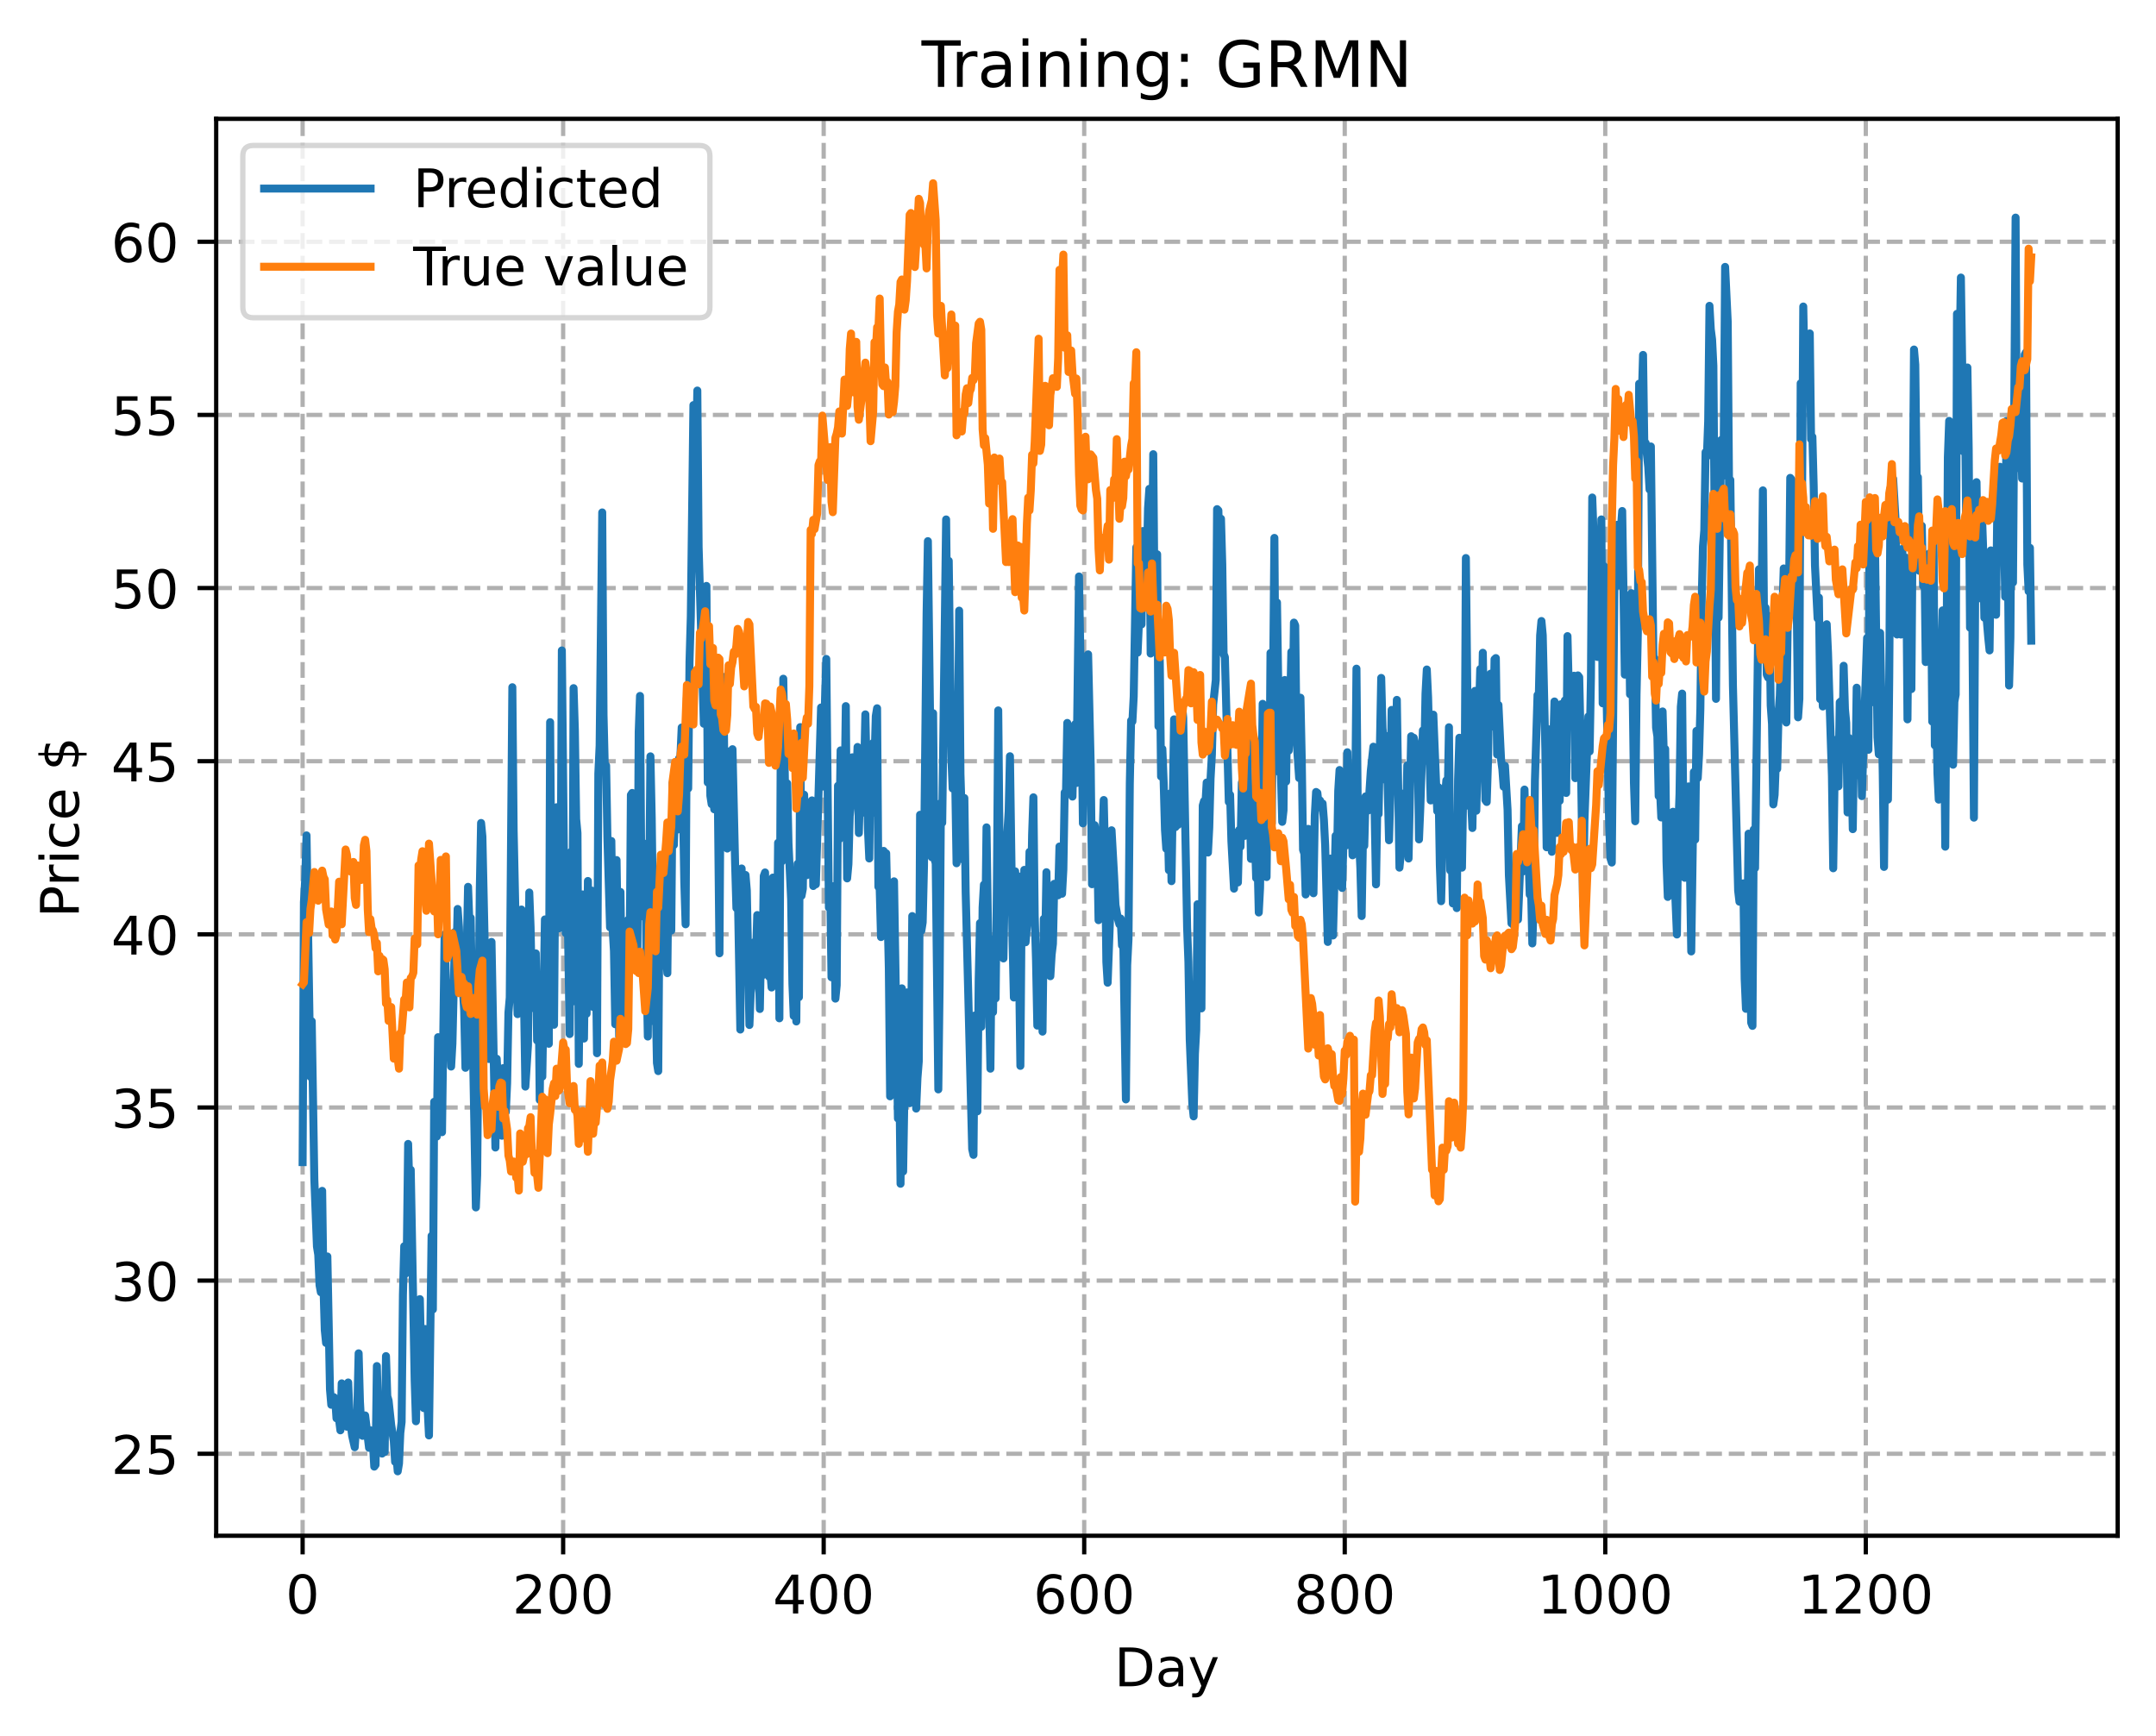 <?xml version="1.0" encoding="utf-8" standalone="no"?>
<!DOCTYPE svg PUBLIC "-//W3C//DTD SVG 1.1//EN"
  "http://www.w3.org/Graphics/SVG/1.1/DTD/svg11.dtd">
<!-- Created with matplotlib (https://matplotlib.org/) -->
<svg height="325.986pt" version="1.1" viewBox="0 0 404.923 325.986" width="404.923pt" xmlns="http://www.w3.org/2000/svg" xmlns:xlink="http://www.w3.org/1999/xlink">
 <defs>
  <style type="text/css">
*{stroke-linecap:butt;stroke-linejoin:round;}
  </style>
 </defs>
 <g id="figure_1">
  <g id="patch_1">
   <path d="M 0 325.986 
L 404.923 325.986 
L 404.923 0 
L 0 0 
z
" style="fill:#ffffff;"/>
  </g>
  <g id="axes_1">
   <g id="patch_2">
    <path d="M 40.603 288.43 
L 397.723 288.43 
L 397.723 22.318 
L 40.603 22.318 
z
" style="fill:#ffffff;"/>
   </g>
   <g id="matplotlib.axis_1">
    <g id="xtick_1">
     <g id="line2d_1">
      <path clip-path="url(#pc139c5c82e)" d="M 56.836 288.43 
L 56.836 22.318 
" style="fill:none;stroke:#b0b0b0;stroke-dasharray:2.96,1.28;stroke-dashoffset:0;stroke-width:0.8;"/>
     </g>
     <g id="line2d_2">
      <defs>
       <path d="M 0 0 
L 0 3.5 
" id="mb68b73db40" style="stroke:#000000;stroke-width:0.8;"/>
      </defs>
      <g>
       <use style="stroke:#000000;stroke-width:0.8;" x="56.836" xlink:href="#mb68b73db40" y="288.43"/>
      </g>
     </g>
     <g id="text_1">
      <!-- 0 -->
      <defs>
       <path d="M 31.781 66.406 
Q 24.172 66.406 20.328 58.906 
Q 16.5 51.422 16.5 36.375 
Q 16.5 21.391 20.328 13.891 
Q 24.172 6.391 31.781 6.391 
Q 39.453 6.391 43.281 13.891 
Q 47.125 21.391 47.125 36.375 
Q 47.125 51.422 43.281 58.906 
Q 39.453 66.406 31.781 66.406 
z
M 31.781 74.219 
Q 44.047 74.219 50.516 64.516 
Q 56.984 54.828 56.984 36.375 
Q 56.984 17.969 50.516 8.266 
Q 44.047 -1.422 31.781 -1.422 
Q 19.531 -1.422 13.062 8.266 
Q 6.594 17.969 6.594 36.375 
Q 6.594 54.828 13.062 64.516 
Q 19.531 74.219 31.781 74.219 
z
" id="DejaVuSans-48"/>
      </defs>
      <g transform="translate(53.655 303.029)scale(0.1 -0.1)">
       <use xlink:href="#DejaVuSans-48"/>
      </g>
     </g>
    </g>
    <g id="xtick_2">
     <g id="line2d_3">
      <path clip-path="url(#pc139c5c82e)" d="M 105.766 288.43 
L 105.766 22.318 
" style="fill:none;stroke:#b0b0b0;stroke-dasharray:2.96,1.28;stroke-dashoffset:0;stroke-width:0.8;"/>
     </g>
     <g id="line2d_4">
      <g>
       <use style="stroke:#000000;stroke-width:0.8;" x="105.766" xlink:href="#mb68b73db40" y="288.43"/>
      </g>
     </g>
     <g id="text_2">
      <!-- 200 -->
      <defs>
       <path d="M 19.188 8.297 
L 53.609 8.297 
L 53.609 0 
L 7.328 0 
L 7.328 8.297 
Q 12.938 14.109 22.625 23.891 
Q 32.328 33.688 34.812 36.531 
Q 39.547 41.844 41.422 45.531 
Q 43.312 49.219 43.312 52.781 
Q 43.312 58.594 39.234 62.25 
Q 35.156 65.922 28.609 65.922 
Q 23.969 65.922 18.812 64.312 
Q 13.672 62.703 7.812 59.422 
L 7.812 69.391 
Q 13.766 71.781 18.938 73 
Q 24.125 74.219 28.422 74.219 
Q 39.75 74.219 46.484 68.547 
Q 53.219 62.891 53.219 53.422 
Q 53.219 48.922 51.531 44.891 
Q 49.859 40.875 45.406 35.406 
Q 44.188 33.984 37.641 27.219 
Q 31.109 20.453 19.188 8.297 
z
" id="DejaVuSans-50"/>
      </defs>
      <g transform="translate(96.223 303.029)scale(0.1 -0.1)">
       <use xlink:href="#DejaVuSans-50"/>
       <use x="63.623" xlink:href="#DejaVuSans-48"/>
       <use x="127.246" xlink:href="#DejaVuSans-48"/>
      </g>
     </g>
    </g>
    <g id="xtick_3">
     <g id="line2d_5">
      <path clip-path="url(#pc139c5c82e)" d="M 154.697 288.43 
L 154.697 22.318 
" style="fill:none;stroke:#b0b0b0;stroke-dasharray:2.96,1.28;stroke-dashoffset:0;stroke-width:0.8;"/>
     </g>
     <g id="line2d_6">
      <g>
       <use style="stroke:#000000;stroke-width:0.8;" x="154.697" xlink:href="#mb68b73db40" y="288.43"/>
      </g>
     </g>
     <g id="text_3">
      <!-- 400 -->
      <defs>
       <path d="M 37.797 64.312 
L 12.891 25.391 
L 37.797 25.391 
z
M 35.203 72.906 
L 47.609 72.906 
L 47.609 25.391 
L 58.016 25.391 
L 58.016 17.188 
L 47.609 17.188 
L 47.609 0 
L 37.797 0 
L 37.797 17.188 
L 4.891 17.188 
L 4.891 26.703 
z
" id="DejaVuSans-52"/>
      </defs>
      <g transform="translate(145.153 303.029)scale(0.1 -0.1)">
       <use xlink:href="#DejaVuSans-52"/>
       <use x="63.623" xlink:href="#DejaVuSans-48"/>
       <use x="127.246" xlink:href="#DejaVuSans-48"/>
      </g>
     </g>
    </g>
    <g id="xtick_4">
     <g id="line2d_7">
      <path clip-path="url(#pc139c5c82e)" d="M 203.628 288.43 
L 203.628 22.318 
" style="fill:none;stroke:#b0b0b0;stroke-dasharray:2.96,1.28;stroke-dashoffset:0;stroke-width:0.8;"/>
     </g>
     <g id="line2d_8">
      <g>
       <use style="stroke:#000000;stroke-width:0.8;" x="203.628" xlink:href="#mb68b73db40" y="288.43"/>
      </g>
     </g>
     <g id="text_4">
      <!-- 600 -->
      <defs>
       <path d="M 33.016 40.375 
Q 26.375 40.375 22.484 35.828 
Q 18.609 31.297 18.609 23.391 
Q 18.609 15.531 22.484 10.953 
Q 26.375 6.391 33.016 6.391 
Q 39.656 6.391 43.531 10.953 
Q 47.406 15.531 47.406 23.391 
Q 47.406 31.297 43.531 35.828 
Q 39.656 40.375 33.016 40.375 
z
M 52.594 71.297 
L 52.594 62.312 
Q 48.875 64.062 45.094 64.984 
Q 41.312 65.922 37.594 65.922 
Q 27.828 65.922 22.672 59.328 
Q 17.531 52.734 16.797 39.406 
Q 19.672 43.656 24.016 45.922 
Q 28.375 48.188 33.594 48.188 
Q 44.578 48.188 50.953 41.516 
Q 57.328 34.859 57.328 23.391 
Q 57.328 12.156 50.688 5.359 
Q 44.047 -1.422 33.016 -1.422 
Q 20.359 -1.422 13.672 8.266 
Q 6.984 17.969 6.984 36.375 
Q 6.984 53.656 15.188 63.938 
Q 23.391 74.219 37.203 74.219 
Q 40.922 74.219 44.703 73.484 
Q 48.484 72.75 52.594 71.297 
z
" id="DejaVuSans-54"/>
      </defs>
      <g transform="translate(194.084 303.029)scale(0.1 -0.1)">
       <use xlink:href="#DejaVuSans-54"/>
       <use x="63.623" xlink:href="#DejaVuSans-48"/>
       <use x="127.246" xlink:href="#DejaVuSans-48"/>
      </g>
     </g>
    </g>
    <g id="xtick_5">
     <g id="line2d_9">
      <path clip-path="url(#pc139c5c82e)" d="M 252.558 288.43 
L 252.558 22.318 
" style="fill:none;stroke:#b0b0b0;stroke-dasharray:2.96,1.28;stroke-dashoffset:0;stroke-width:0.8;"/>
     </g>
     <g id="line2d_10">
      <g>
       <use style="stroke:#000000;stroke-width:0.8;" x="252.558" xlink:href="#mb68b73db40" y="288.43"/>
      </g>
     </g>
     <g id="text_5">
      <!-- 800 -->
      <defs>
       <path d="M 31.781 34.625 
Q 24.75 34.625 20.719 30.859 
Q 16.703 27.094 16.703 20.516 
Q 16.703 13.922 20.719 10.156 
Q 24.75 6.391 31.781 6.391 
Q 38.812 6.391 42.859 10.172 
Q 46.922 13.969 46.922 20.516 
Q 46.922 27.094 42.891 30.859 
Q 38.875 34.625 31.781 34.625 
z
M 21.922 38.812 
Q 15.578 40.375 12.031 44.719 
Q 8.5 49.078 8.5 55.328 
Q 8.5 64.062 14.719 69.141 
Q 20.953 74.219 31.781 74.219 
Q 42.672 74.219 48.875 69.141 
Q 55.078 64.062 55.078 55.328 
Q 55.078 49.078 51.531 44.719 
Q 48 40.375 41.703 38.812 
Q 48.828 37.156 52.797 32.312 
Q 56.781 27.484 56.781 20.516 
Q 56.781 9.906 50.312 4.234 
Q 43.844 -1.422 31.781 -1.422 
Q 19.734 -1.422 13.25 4.234 
Q 6.781 9.906 6.781 20.516 
Q 6.781 27.484 10.781 32.312 
Q 14.797 37.156 21.922 38.812 
z
M 18.312 54.391 
Q 18.312 48.734 21.844 45.562 
Q 25.391 42.391 31.781 42.391 
Q 38.141 42.391 41.719 45.562 
Q 45.312 48.734 45.312 54.391 
Q 45.312 60.062 41.719 63.234 
Q 38.141 66.406 31.781 66.406 
Q 25.391 66.406 21.844 63.234 
Q 18.312 60.062 18.312 54.391 
z
" id="DejaVuSans-56"/>
      </defs>
      <g transform="translate(243.015 303.029)scale(0.1 -0.1)">
       <use xlink:href="#DejaVuSans-56"/>
       <use x="63.623" xlink:href="#DejaVuSans-48"/>
       <use x="127.246" xlink:href="#DejaVuSans-48"/>
      </g>
     </g>
    </g>
    <g id="xtick_6">
     <g id="line2d_11">
      <path clip-path="url(#pc139c5c82e)" d="M 301.489 288.43 
L 301.489 22.318 
" style="fill:none;stroke:#b0b0b0;stroke-dasharray:2.96,1.28;stroke-dashoffset:0;stroke-width:0.8;"/>
     </g>
     <g id="line2d_12">
      <g>
       <use style="stroke:#000000;stroke-width:0.8;" x="301.489" xlink:href="#mb68b73db40" y="288.43"/>
      </g>
     </g>
     <g id="text_6">
      <!-- 1000 -->
      <defs>
       <path d="M 12.406 8.297 
L 28.516 8.297 
L 28.516 63.922 
L 10.984 60.406 
L 10.984 69.391 
L 28.422 72.906 
L 38.281 72.906 
L 38.281 8.297 
L 54.391 8.297 
L 54.391 0 
L 12.406 0 
z
" id="DejaVuSans-49"/>
      </defs>
      <g transform="translate(288.764 303.029)scale(0.1 -0.1)">
       <use xlink:href="#DejaVuSans-49"/>
       <use x="63.623" xlink:href="#DejaVuSans-48"/>
       <use x="127.246" xlink:href="#DejaVuSans-48"/>
       <use x="190.869" xlink:href="#DejaVuSans-48"/>
      </g>
     </g>
    </g>
    <g id="xtick_7">
     <g id="line2d_13">
      <path clip-path="url(#pc139c5c82e)" d="M 350.419 288.43 
L 350.419 22.318 
" style="fill:none;stroke:#b0b0b0;stroke-dasharray:2.96,1.28;stroke-dashoffset:0;stroke-width:0.8;"/>
     </g>
     <g id="line2d_14">
      <g>
       <use style="stroke:#000000;stroke-width:0.8;" x="350.419" xlink:href="#mb68b73db40" y="288.43"/>
      </g>
     </g>
     <g id="text_7">
      <!-- 1200 -->
      <g transform="translate(337.694 303.029)scale(0.1 -0.1)">
       <use xlink:href="#DejaVuSans-49"/>
       <use x="63.623" xlink:href="#DejaVuSans-50"/>
       <use x="127.246" xlink:href="#DejaVuSans-48"/>
       <use x="190.869" xlink:href="#DejaVuSans-48"/>
      </g>
     </g>
    </g>
    <g id="text_8">
     <!-- Day -->
     <defs>
      <path d="M 19.672 64.797 
L 19.672 8.109 
L 31.594 8.109 
Q 46.688 8.109 53.688 14.938 
Q 60.688 21.781 60.688 36.531 
Q 60.688 51.172 53.688 57.984 
Q 46.688 64.797 31.594 64.797 
z
M 9.812 72.906 
L 30.078 72.906 
Q 51.266 72.906 61.172 64.094 
Q 71.094 55.281 71.094 36.531 
Q 71.094 17.672 61.125 8.828 
Q 51.172 0 30.078 0 
L 9.812 0 
z
" id="DejaVuSans-68"/>
      <path d="M 34.281 27.484 
Q 23.391 27.484 19.188 25 
Q 14.984 22.516 14.984 16.5 
Q 14.984 11.719 18.141 8.906 
Q 21.297 6.109 26.703 6.109 
Q 34.188 6.109 38.703 11.406 
Q 43.219 16.703 43.219 25.484 
L 43.219 27.484 
z
M 52.203 31.203 
L 52.203 0 
L 43.219 0 
L 43.219 8.297 
Q 40.141 3.328 35.547 0.953 
Q 30.953 -1.422 24.312 -1.422 
Q 15.922 -1.422 10.953 3.297 
Q 6 8.016 6 15.922 
Q 6 25.141 12.172 29.828 
Q 18.359 34.516 30.609 34.516 
L 43.219 34.516 
L 43.219 35.406 
Q 43.219 41.609 39.141 45 
Q 35.062 48.391 27.688 48.391 
Q 23 48.391 18.547 47.266 
Q 14.109 46.141 10.016 43.891 
L 10.016 52.203 
Q 14.938 54.109 19.578 55.047 
Q 24.219 56 28.609 56 
Q 40.484 56 46.344 49.844 
Q 52.203 43.703 52.203 31.203 
z
" id="DejaVuSans-97"/>
      <path d="M 32.172 -5.078 
Q 28.375 -14.844 24.75 -17.812 
Q 21.141 -20.797 15.094 -20.797 
L 7.906 -20.797 
L 7.906 -13.281 
L 13.188 -13.281 
Q 16.891 -13.281 18.938 -11.516 
Q 21 -9.766 23.484 -3.219 
L 25.094 0.875 
L 2.984 54.688 
L 12.5 54.688 
L 29.594 11.922 
L 46.688 54.688 
L 56.203 54.688 
z
" id="DejaVuSans-121"/>
     </defs>
     <g transform="translate(209.29 316.707)scale(0.1 -0.1)">
      <use xlink:href="#DejaVuSans-68"/>
      <use x="77.002" xlink:href="#DejaVuSans-97"/>
      <use x="138.281" xlink:href="#DejaVuSans-121"/>
     </g>
    </g>
   </g>
   <g id="matplotlib.axis_2">
    <g id="ytick_1">
     <g id="line2d_15">
      <path clip-path="url(#pc139c5c82e)" d="M 40.603 273.033 
L 397.723 273.033 
" style="fill:none;stroke:#b0b0b0;stroke-dasharray:2.96,1.28;stroke-dashoffset:0;stroke-width:0.8;"/>
     </g>
     <g id="line2d_16">
      <defs>
       <path d="M 0 0 
L -3.5 0 
" id="m64491473e1" style="stroke:#000000;stroke-width:0.8;"/>
      </defs>
      <g>
       <use style="stroke:#000000;stroke-width:0.8;" x="40.603" xlink:href="#m64491473e1" y="273.033"/>
      </g>
     </g>
     <g id="text_9">
      <!-- 25 -->
      <defs>
       <path d="M 10.797 72.906 
L 49.516 72.906 
L 49.516 64.594 
L 19.828 64.594 
L 19.828 46.734 
Q 21.969 47.469 24.109 47.828 
Q 26.266 48.188 28.422 48.188 
Q 40.625 48.188 47.75 41.5 
Q 54.891 34.812 54.891 23.391 
Q 54.891 11.625 47.562 5.094 
Q 40.234 -1.422 26.906 -1.422 
Q 22.312 -1.422 17.547 -0.641 
Q 12.797 0.141 7.719 1.703 
L 7.719 11.625 
Q 12.109 9.234 16.797 8.062 
Q 21.484 6.891 26.703 6.891 
Q 35.156 6.891 40.078 11.328 
Q 45.016 15.766 45.016 23.391 
Q 45.016 31 40.078 35.438 
Q 35.156 39.891 26.703 39.891 
Q 22.75 39.891 18.812 39.016 
Q 14.891 38.141 10.797 36.281 
z
" id="DejaVuSans-53"/>
      </defs>
      <g transform="translate(20.878 276.832)scale(0.1 -0.1)">
       <use xlink:href="#DejaVuSans-50"/>
       <use x="63.623" xlink:href="#DejaVuSans-53"/>
      </g>
     </g>
    </g>
    <g id="ytick_2">
     <g id="line2d_17">
      <path clip-path="url(#pc139c5c82e)" d="M 40.603 240.515 
L 397.723 240.515 
" style="fill:none;stroke:#b0b0b0;stroke-dasharray:2.96,1.28;stroke-dashoffset:0;stroke-width:0.8;"/>
     </g>
     <g id="line2d_18">
      <g>
       <use style="stroke:#000000;stroke-width:0.8;" x="40.603" xlink:href="#m64491473e1" y="240.515"/>
      </g>
     </g>
     <g id="text_10">
      <!-- 30 -->
      <defs>
       <path d="M 40.578 39.312 
Q 47.656 37.797 51.625 33 
Q 55.609 28.219 55.609 21.188 
Q 55.609 10.406 48.188 4.484 
Q 40.766 -1.422 27.094 -1.422 
Q 22.516 -1.422 17.656 -0.516 
Q 12.797 0.391 7.625 2.203 
L 7.625 11.719 
Q 11.719 9.328 16.594 8.109 
Q 21.484 6.891 26.812 6.891 
Q 36.078 6.891 40.938 10.547 
Q 45.797 14.203 45.797 21.188 
Q 45.797 27.641 41.281 31.266 
Q 36.766 34.906 28.719 34.906 
L 20.219 34.906 
L 20.219 43.016 
L 29.109 43.016 
Q 36.375 43.016 40.234 45.922 
Q 44.094 48.828 44.094 54.297 
Q 44.094 59.906 40.109 62.906 
Q 36.141 65.922 28.719 65.922 
Q 24.656 65.922 20.016 65.031 
Q 15.375 64.156 9.812 62.312 
L 9.812 71.094 
Q 15.438 72.656 20.344 73.438 
Q 25.25 74.219 29.594 74.219 
Q 40.828 74.219 47.359 69.109 
Q 53.906 64.016 53.906 55.328 
Q 53.906 49.266 50.438 45.094 
Q 46.969 40.922 40.578 39.312 
z
" id="DejaVuSans-51"/>
      </defs>
      <g transform="translate(20.878 244.314)scale(0.1 -0.1)">
       <use xlink:href="#DejaVuSans-51"/>
       <use x="63.623" xlink:href="#DejaVuSans-48"/>
      </g>
     </g>
    </g>
    <g id="ytick_3">
     <g id="line2d_19">
      <path clip-path="url(#pc139c5c82e)" d="M 40.603 207.996 
L 397.723 207.996 
" style="fill:none;stroke:#b0b0b0;stroke-dasharray:2.96,1.28;stroke-dashoffset:0;stroke-width:0.8;"/>
     </g>
     <g id="line2d_20">
      <g>
       <use style="stroke:#000000;stroke-width:0.8;" x="40.603" xlink:href="#m64491473e1" y="207.996"/>
      </g>
     </g>
     <g id="text_11">
      <!-- 35 -->
      <g transform="translate(20.878 211.796)scale(0.1 -0.1)">
       <use xlink:href="#DejaVuSans-51"/>
       <use x="63.623" xlink:href="#DejaVuSans-53"/>
      </g>
     </g>
    </g>
    <g id="ytick_4">
     <g id="line2d_21">
      <path clip-path="url(#pc139c5c82e)" d="M 40.603 175.478 
L 397.723 175.478 
" style="fill:none;stroke:#b0b0b0;stroke-dasharray:2.96,1.28;stroke-dashoffset:0;stroke-width:0.8;"/>
     </g>
     <g id="line2d_22">
      <g>
       <use style="stroke:#000000;stroke-width:0.8;" x="40.603" xlink:href="#m64491473e1" y="175.478"/>
      </g>
     </g>
     <g id="text_12">
      <!-- 40 -->
      <g transform="translate(20.878 179.277)scale(0.1 -0.1)">
       <use xlink:href="#DejaVuSans-52"/>
       <use x="63.623" xlink:href="#DejaVuSans-48"/>
      </g>
     </g>
    </g>
    <g id="ytick_5">
     <g id="line2d_23">
      <path clip-path="url(#pc139c5c82e)" d="M 40.603 142.96 
L 397.723 142.96 
" style="fill:none;stroke:#b0b0b0;stroke-dasharray:2.96,1.28;stroke-dashoffset:0;stroke-width:0.8;"/>
     </g>
     <g id="line2d_24">
      <g>
       <use style="stroke:#000000;stroke-width:0.8;" x="40.603" xlink:href="#m64491473e1" y="142.96"/>
      </g>
     </g>
     <g id="text_13">
      <!-- 45 -->
      <g transform="translate(20.878 146.759)scale(0.1 -0.1)">
       <use xlink:href="#DejaVuSans-52"/>
       <use x="63.623" xlink:href="#DejaVuSans-53"/>
      </g>
     </g>
    </g>
    <g id="ytick_6">
     <g id="line2d_25">
      <path clip-path="url(#pc139c5c82e)" d="M 40.603 110.442 
L 397.723 110.442 
" style="fill:none;stroke:#b0b0b0;stroke-dasharray:2.96,1.28;stroke-dashoffset:0;stroke-width:0.8;"/>
     </g>
     <g id="line2d_26">
      <g>
       <use style="stroke:#000000;stroke-width:0.8;" x="40.603" xlink:href="#m64491473e1" y="110.442"/>
      </g>
     </g>
     <g id="text_14">
      <!-- 50 -->
      <g transform="translate(20.878 114.241)scale(0.1 -0.1)">
       <use xlink:href="#DejaVuSans-53"/>
       <use x="63.623" xlink:href="#DejaVuSans-48"/>
      </g>
     </g>
    </g>
    <g id="ytick_7">
     <g id="line2d_27">
      <path clip-path="url(#pc139c5c82e)" d="M 40.603 77.924 
L 397.723 77.924 
" style="fill:none;stroke:#b0b0b0;stroke-dasharray:2.96,1.28;stroke-dashoffset:0;stroke-width:0.8;"/>
     </g>
     <g id="line2d_28">
      <g>
       <use style="stroke:#000000;stroke-width:0.8;" x="40.603" xlink:href="#m64491473e1" y="77.924"/>
      </g>
     </g>
     <g id="text_15">
      <!-- 55 -->
      <g transform="translate(20.878 81.723)scale(0.1 -0.1)">
       <use xlink:href="#DejaVuSans-53"/>
       <use x="63.623" xlink:href="#DejaVuSans-53"/>
      </g>
     </g>
    </g>
    <g id="ytick_8">
     <g id="line2d_29">
      <path clip-path="url(#pc139c5c82e)" d="M 40.603 45.405 
L 397.723 45.405 
" style="fill:none;stroke:#b0b0b0;stroke-dasharray:2.96,1.28;stroke-dashoffset:0;stroke-width:0.8;"/>
     </g>
     <g id="line2d_30">
      <g>
       <use style="stroke:#000000;stroke-width:0.8;" x="40.603" xlink:href="#m64491473e1" y="45.405"/>
      </g>
     </g>
     <g id="text_16">
      <!-- 60 -->
      <g transform="translate(20.878 49.205)scale(0.1 -0.1)">
       <use xlink:href="#DejaVuSans-54"/>
       <use x="63.623" xlink:href="#DejaVuSans-48"/>
      </g>
     </g>
    </g>
    <g id="text_17">
     <!-- Price $ -->
     <defs>
      <path d="M 19.672 64.797 
L 19.672 37.406 
L 32.078 37.406 
Q 38.969 37.406 42.719 40.969 
Q 46.484 44.531 46.484 51.125 
Q 46.484 57.672 42.719 61.234 
Q 38.969 64.797 32.078 64.797 
z
M 9.812 72.906 
L 32.078 72.906 
Q 44.344 72.906 50.609 67.359 
Q 56.891 61.812 56.891 51.125 
Q 56.891 40.328 50.609 34.812 
Q 44.344 29.297 32.078 29.297 
L 19.672 29.297 
L 19.672 0 
L 9.812 0 
z
" id="DejaVuSans-80"/>
      <path d="M 41.109 46.297 
Q 39.594 47.172 37.812 47.578 
Q 36.031 48 33.891 48 
Q 26.266 48 22.188 43.047 
Q 18.109 38.094 18.109 28.812 
L 18.109 0 
L 9.078 0 
L 9.078 54.688 
L 18.109 54.688 
L 18.109 46.188 
Q 20.953 51.172 25.484 53.578 
Q 30.031 56 36.531 56 
Q 37.453 56 38.578 55.875 
Q 39.703 55.766 41.062 55.516 
z
" id="DejaVuSans-114"/>
      <path d="M 9.422 54.688 
L 18.406 54.688 
L 18.406 0 
L 9.422 0 
z
M 9.422 75.984 
L 18.406 75.984 
L 18.406 64.594 
L 9.422 64.594 
z
" id="DejaVuSans-105"/>
      <path d="M 48.781 52.594 
L 48.781 44.188 
Q 44.969 46.297 41.141 47.344 
Q 37.312 48.391 33.406 48.391 
Q 24.656 48.391 19.812 42.844 
Q 14.984 37.312 14.984 27.297 
Q 14.984 17.281 19.812 11.734 
Q 24.656 6.203 33.406 6.203 
Q 37.312 6.203 41.141 7.25 
Q 44.969 8.297 48.781 10.406 
L 48.781 2.094 
Q 45.016 0.344 40.984 -0.531 
Q 36.969 -1.422 32.422 -1.422 
Q 20.062 -1.422 12.781 6.344 
Q 5.516 14.109 5.516 27.297 
Q 5.516 40.672 12.859 48.328 
Q 20.219 56 33.016 56 
Q 37.156 56 41.109 55.141 
Q 45.062 54.297 48.781 52.594 
z
" id="DejaVuSans-99"/>
      <path d="M 56.203 29.594 
L 56.203 25.203 
L 14.891 25.203 
Q 15.484 15.922 20.484 11.062 
Q 25.484 6.203 34.422 6.203 
Q 39.594 6.203 44.453 7.469 
Q 49.312 8.734 54.109 11.281 
L 54.109 2.781 
Q 49.266 0.734 44.188 -0.344 
Q 39.109 -1.422 33.891 -1.422 
Q 20.797 -1.422 13.156 6.188 
Q 5.516 13.812 5.516 26.812 
Q 5.516 40.234 12.766 48.109 
Q 20.016 56 32.328 56 
Q 43.359 56 49.781 48.891 
Q 56.203 41.797 56.203 29.594 
z
M 47.219 32.234 
Q 47.125 39.594 43.094 43.984 
Q 39.062 48.391 32.422 48.391 
Q 24.906 48.391 20.391 44.141 
Q 15.875 39.891 15.188 32.172 
z
" id="DejaVuSans-101"/>
      <path id="DejaVuSans-32"/>
      <path d="M 33.797 -14.703 
L 28.906 -14.703 
L 28.859 0 
Q 23.734 0.094 18.609 1.188 
Q 13.484 2.297 8.297 4.5 
L 8.297 13.281 
Q 13.281 10.156 18.375 8.562 
Q 23.484 6.984 28.906 6.938 
L 28.906 29.203 
Q 18.109 30.953 13.203 35.156 
Q 8.297 39.359 8.297 46.688 
Q 8.297 54.641 13.625 59.219 
Q 18.953 63.812 28.906 64.5 
L 28.906 75.984 
L 33.797 75.984 
L 33.797 64.656 
Q 38.328 64.453 42.578 63.688 
Q 46.828 62.938 50.875 61.625 
L 50.875 53.078 
Q 46.828 55.125 42.547 56.25 
Q 38.281 57.375 33.797 57.562 
L 33.797 36.719 
Q 44.875 35.016 50.094 30.609 
Q 55.328 26.219 55.328 18.609 
Q 55.328 10.359 49.781 5.594 
Q 44.234 0.828 33.797 0.094 
z
M 28.906 37.594 
L 28.906 57.625 
Q 23.25 56.984 20.266 54.391 
Q 17.281 51.812 17.281 47.516 
Q 17.281 43.312 20.031 40.969 
Q 22.797 38.625 28.906 37.594 
z
M 33.797 28.219 
L 33.797 7.078 
Q 39.984 7.906 43.141 10.594 
Q 46.297 13.281 46.297 17.672 
Q 46.297 21.969 43.281 24.5 
Q 40.281 27.047 33.797 28.219 
z
" id="DejaVuSans-36"/>
     </defs>
     <g transform="translate(14.798 172.342)rotate(-90)scale(0.1 -0.1)">
      <use xlink:href="#DejaVuSans-80"/>
      <use x="58.553" xlink:href="#DejaVuSans-114"/>
      <use x="99.666" xlink:href="#DejaVuSans-105"/>
      <use x="127.449" xlink:href="#DejaVuSans-99"/>
      <use x="182.43" xlink:href="#DejaVuSans-101"/>
      <use x="243.953" xlink:href="#DejaVuSans-32"/>
      <use x="275.74" xlink:href="#DejaVuSans-36"/>
     </g>
    </g>
   </g>
   <g id="line2d_31">
    <path clip-path="url(#pc139c5c82e)" d="M 56.836 218.262 
L 57.081 169.463 
L 57.325 165.068 
L 57.57 156.9 
L 58.304 202.233 
L 58.548 191.805 
L 59.038 221.569 
L 59.527 234.119 
L 59.772 235.652 
L 60.016 241.381 
L 60.261 242.703 
L 60.506 223.661 
L 60.75 241.509 
L 60.995 249.801 
L 61.24 252.225 
L 61.484 235.98 
L 61.974 260.932 
L 62.218 263.835 
L 62.463 262.704 
L 62.708 262.41 
L 62.952 262.693 
L 63.197 266.376 
L 63.441 264.767 
L 63.931 268.637 
L 64.175 259.813 
L 64.42 266.509 
L 64.909 265.518 
L 65.154 267.957 
L 65.399 259.649 
L 65.643 265.774 
L 66.133 269.647 
L 66.622 271.81 
L 67.111 264.708 
L 67.356 254.172 
L 67.601 263.216 
L 67.845 267.594 
L 68.09 269.666 
L 68.335 266.896 
L 68.579 265.839 
L 69.313 271.924 
L 69.558 268.625 
L 69.802 270.51 
L 70.047 271.286 
L 70.292 275.449 
L 70.536 275.117 
L 70.781 256.564 
L 71.026 266.155 
L 71.515 271.944 
L 71.76 273 
L 72.004 270.3 
L 72.249 272.7 
L 72.494 254.695 
L 72.738 262.209 
L 72.983 263.045 
L 73.472 267.642 
L 73.962 270.681 
L 74.206 274.547 
L 74.451 273.427 
L 74.696 276.334 
L 74.94 274.844 
L 75.185 269.113 
L 75.429 267.064 
L 75.674 243.192 
L 75.919 234.06 
L 76.163 239.217 
L 76.408 234.739 
L 76.653 214.843 
L 76.897 223.803 
L 77.142 219.699 
L 77.876 259.186 
L 78.121 266.932 
L 78.61 246.881 
L 78.855 243.994 
L 79.099 255.218 
L 79.344 256.07 
L 79.589 264.457 
L 79.833 249.604 
L 80.323 264.664 
L 80.567 269.594 
L 81.056 232.114 
L 81.301 245.932 
L 81.546 206.932 
L 81.79 212.47 
L 82.035 213.461 
L 82.28 194.796 
L 82.524 196.102 
L 82.769 202.35 
L 83.014 212.641 
L 83.503 175.505 
L 83.992 192.758 
L 84.237 184.622 
L 84.726 200.315 
L 84.971 195.979 
L 85.46 175.022 
L 85.705 180.57 
L 85.95 170.715 
L 86.194 174.102 
L 86.439 182.015 
L 86.684 176.313 
L 86.928 185.688 
L 87.173 189.731 
L 87.417 200.547 
L 87.662 178.452 
L 87.907 166.559 
L 88.151 173.153 
L 88.396 172.374 
L 88.885 200.172 
L 89.375 226.77 
L 89.619 220.721 
L 90.109 167.116 
L 90.353 154.564 
L 90.598 157.089 
L 91.332 191.129 
L 91.577 186.021 
L 91.821 198.898 
L 92.066 192.484 
L 92.311 176.906 
L 93.044 215.519 
L 93.289 198.842 
L 93.534 203.361 
L 93.778 211.715 
L 94.023 207.637 
L 94.268 213.306 
L 94.512 200.61 
L 94.757 207.214 
L 95.002 208.846 
L 95.246 203.4 
L 95.491 190.196 
L 95.736 187.365 
L 96.225 129.069 
L 96.47 155.966 
L 97.204 190.468 
L 97.448 182.086 
L 97.693 185.676 
L 97.938 170.821 
L 98.182 172.699 
L 98.672 204.075 
L 99.161 196.279 
L 99.405 167.624 
L 99.65 174.163 
L 99.895 186.296 
L 100.139 188.409 
L 100.384 189.422 
L 100.629 179.06 
L 100.873 195.425 
L 101.118 183.022 
L 101.363 206.576 
L 101.607 188.492 
L 101.852 202.21 
L 102.341 172.682 
L 102.586 186.371 
L 102.831 182.621 
L 103.075 196.037 
L 103.32 135.633 
L 103.565 168.389 
L 103.809 171.716 
L 104.054 192.463 
L 104.299 160.605 
L 104.543 151.61 
L 104.788 159.359 
L 105.032 174.356 
L 105.277 171.566 
L 105.522 122.162 
L 106.011 170.245 
L 106.256 175.261 
L 106.5 163.488 
L 106.99 194.211 
L 107.234 159.99 
L 107.479 188.145 
L 107.724 129.241 
L 107.968 137.183 
L 108.213 153.83 
L 108.458 156.46 
L 108.702 199.815 
L 108.947 179.162 
L 109.192 175.148 
L 109.436 167.987 
L 109.681 195.054 
L 109.926 175.766 
L 110.17 190.391 
L 110.415 165.459 
L 110.66 182.124 
L 110.904 187.832 
L 111.149 167.271 
L 111.393 189.126 
L 111.638 180.358 
L 111.883 178.372 
L 112.127 197.814 
L 112.372 145.314 
L 112.617 140.051 
L 113.106 96.241 
L 113.351 134.246 
L 113.595 144.431 
L 113.84 143.781 
L 114.085 157.53 
L 114.574 174.175 
L 114.819 157.944 
L 115.063 174.548 
L 115.308 178.627 
L 115.553 192.37 
L 115.797 161.529 
L 116.287 194.647 
L 116.531 167.523 
L 116.776 185.939 
L 117.02 191.746 
L 117.265 181.328 
L 117.51 189.643 
L 117.754 189.723 
L 117.999 172.736 
L 118.244 182.143 
L 118.488 149.296 
L 118.733 148.926 
L 118.978 172.257 
L 119.222 156.627 
L 119.467 173.276 
L 119.712 178.376 
L 119.956 137.491 
L 120.201 130.704 
L 120.446 163.92 
L 120.69 172.111 
L 120.935 172.103 
L 121.18 158.48 
L 121.424 181.945 
L 121.669 194.675 
L 122.158 142.048 
L 122.403 153.723 
L 122.892 191.884 
L 123.137 186.951 
L 123.381 199.629 
L 123.626 201.167 
L 123.871 169.355 
L 124.115 173.464 
L 124.605 160.968 
L 124.849 160.907 
L 125.094 179.599 
L 125.339 182.778 
L 125.583 159.918 
L 125.828 165.403 
L 126.073 174.782 
L 126.317 147.068 
L 126.562 158.714 
L 126.807 151.334 
L 127.296 155.788 
L 127.541 142.416 
L 127.785 142.142 
L 128.03 136.639 
L 128.519 165.707 
L 128.764 173.596 
L 129.008 131.087 
L 129.253 148.087 
L 129.498 124.305 
L 129.742 115.814 
L 130.232 76.084 
L 130.476 85.49 
L 130.721 86.434 
L 130.966 73.349 
L 131.21 102.767 
L 132.189 135.932 
L 132.678 110.041 
L 132.923 146.96 
L 133.168 130.046 
L 133.412 149.441 
L 133.657 151.038 
L 133.902 149.06 
L 134.146 151.998 
L 134.391 147.162 
L 134.636 132.012 
L 135.125 179.043 
L 135.369 139.452 
L 135.614 137.484 
L 135.859 127.13 
L 136.103 150.481 
L 136.348 157.008 
L 136.593 159.37 
L 136.837 154.545 
L 137.082 141.091 
L 137.327 157.759 
L 137.571 140.706 
L 138.061 162.14 
L 138.305 170.556 
L 138.55 166.194 
L 139.039 193.364 
L 139.284 163.111 
L 139.529 174.982 
L 139.773 174.757 
L 140.018 164.331 
L 140.263 167.25 
L 140.752 192.508 
L 140.996 186.455 
L 141.241 184.543 
L 141.486 177.351 
L 141.73 176.898 
L 141.975 180.089 
L 142.22 171.858 
L 142.709 189.5 
L 142.954 176.485 
L 143.198 183.17 
L 143.443 164.521 
L 143.688 163.859 
L 143.932 179.712 
L 144.177 171.252 
L 144.422 183.415 
L 144.666 182.403 
L 144.911 185.466 
L 145.156 164.82 
L 145.645 177.68 
L 145.89 183.575 
L 146.134 158.286 
L 146.379 191.256 
L 146.624 141.633 
L 146.868 161.764 
L 147.113 127.472 
L 147.602 158.546 
L 147.847 147.123 
L 148.091 158.404 
L 148.581 168.886 
L 148.825 184.797 
L 149.07 190.806 
L 149.315 174.41 
L 149.559 191.844 
L 149.804 162.225 
L 150.049 187.286 
L 150.293 136.562 
L 150.538 168.239 
L 150.783 166.927 
L 151.027 149.259 
L 151.272 160.098 
L 151.517 164.368 
L 151.761 161.282 
L 152.006 161.141 
L 152.251 162.506 
L 152.495 150.324 
L 152.74 166.407 
L 152.984 161.544 
L 153.229 166.089 
L 154.208 132.877 
L 154.452 147.687 
L 155.186 123.76 
L 155.676 170.451 
L 155.92 166.258 
L 156.165 183.545 
L 156.41 183.403 
L 156.654 166.422 
L 156.899 187.554 
L 157.144 185.027 
L 157.388 147.577 
L 157.633 157.609 
L 157.878 140.93 
L 158.122 142.916 
L 158.367 150.232 
L 158.612 150.196 
L 158.856 132.618 
L 159.101 164.976 
L 159.345 162.298 
L 159.59 153.243 
L 159.835 150.869 
L 160.079 142.227 
L 160.324 146.691 
L 160.569 148.539 
L 160.813 146.967 
L 161.058 140.291 
L 161.303 156.458 
L 161.547 147.363 
L 161.792 152.722 
L 162.281 145.238 
L 162.526 134.169 
L 163.015 155.799 
L 163.26 161.234 
L 163.505 141.639 
L 163.749 152.733 
L 163.994 139.536 
L 164.239 143.139 
L 164.483 134.509 
L 164.728 133.024 
L 164.972 166.553 
L 165.217 166.879 
L 165.462 175.992 
L 165.706 163.481 
L 165.951 159.808 
L 166.196 164.106 
L 166.44 160.263 
L 166.93 181.781 
L 167.174 205.906 
L 167.419 198.424 
L 167.664 171.917 
L 167.908 165.526 
L 168.642 210.067 
L 168.887 200.3 
L 169.132 222.327 
L 169.376 185.623 
L 169.621 220.022 
L 170.11 190.442 
L 170.355 186.392 
L 170.6 200.543 
L 170.844 207.194 
L 171.089 198.471 
L 171.333 172.051 
L 171.578 179.113 
L 171.823 174.598 
L 172.067 208.206 
L 172.312 202.435 
L 172.557 199.324 
L 172.801 153.026 
L 173.046 174.801 
L 173.291 173.226 
L 173.535 162.719 
L 174.025 115.254 
L 174.269 101.633 
L 175.003 160.997 
L 175.248 133.95 
L 175.493 161.263 
L 175.737 162.141 
L 176.227 204.605 
L 176.471 184.949 
L 176.716 150.806 
L 176.96 154.529 
L 177.694 97.559 
L 177.939 120.811 
L 178.184 105.331 
L 178.673 142.196 
L 178.918 148.091 
L 179.162 132.144 
L 179.652 162.132 
L 179.896 143.437 
L 180.141 114.685 
L 180.386 145.37 
L 180.875 161.446 
L 181.12 149.884 
L 181.364 167.563 
L 182.588 215.803 
L 182.832 216.902 
L 183.077 190.73 
L 183.321 204.176 
L 183.566 208.721 
L 183.811 183.93 
L 184.055 173.369 
L 184.3 192.852 
L 184.545 170.44 
L 184.789 166.157 
L 185.034 175.506 
L 185.279 155.39 
L 185.768 188.378 
L 186.013 200.71 
L 186.257 176.722 
L 186.502 190.1 
L 186.747 176.322 
L 186.991 187.514 
L 187.236 165.674 
L 187.481 133.422 
L 187.725 158.493 
L 187.97 172.08 
L 188.459 180.008 
L 188.704 166.08 
L 188.948 167.398 
L 189.193 156.42 
L 189.438 152.425 
L 189.682 142.03 
L 190.172 176.789 
L 190.416 187.345 
L 190.661 163.645 
L 190.906 182.667 
L 191.15 164.533 
L 191.64 200.185 
L 191.884 168.86 
L 192.129 173.968 
L 192.374 163.376 
L 192.618 176.971 
L 193.108 171.216 
L 193.352 159.993 
L 193.597 170.887 
L 193.842 156.785 
L 194.086 149.747 
L 194.331 172.041 
L 194.575 180.302 
L 194.82 192.625 
L 195.065 179.308 
L 195.309 186.444 
L 195.554 182.503 
L 195.799 193.754 
L 196.043 172.556 
L 196.288 178.07 
L 196.533 163.813 
L 196.777 180.492 
L 197.022 181.219 
L 197.267 183.345 
L 197.511 179.299 
L 197.756 177.257 
L 198.001 165.991 
L 198.245 166.098 
L 198.49 166.509 
L 198.735 168.148 
L 198.979 158.988 
L 199.469 167.856 
L 199.713 163.286 
L 199.958 148.844 
L 200.203 149.061 
L 200.447 135.776 
L 200.692 139.969 
L 200.936 147.271 
L 201.181 146.046 
L 201.426 149.608 
L 201.67 138.39 
L 201.915 136.023 
L 202.16 147.059 
L 202.649 108.27 
L 203.138 136.142 
L 203.383 154.636 
L 203.628 137.178 
L 203.872 145.634 
L 204.117 130.018 
L 204.362 122.895 
L 204.851 143.764 
L 205.096 166.071 
L 205.34 165.596 
L 205.585 154.969 
L 206.074 158.87 
L 206.319 172.82 
L 206.563 172.194 
L 206.808 159.421 
L 207.053 157.573 
L 207.297 150.254 
L 207.542 160.808 
L 207.787 180.668 
L 208.031 184.567 
L 208.521 171.263 
L 208.765 155.937 
L 209.255 164.716 
L 209.499 169.966 
L 209.989 172.717 
L 210.233 173.601 
L 210.478 172.512 
L 210.723 177.569 
L 210.967 176.912 
L 211.457 206.483 
L 211.701 181.271 
L 211.946 176.355 
L 212.191 147.195 
L 212.435 135.347 
L 212.68 135.5 
L 212.924 130.811 
L 213.414 102.796 
L 213.658 122.576 
L 213.903 116.925 
L 214.148 115.478 
L 214.392 117.276 
L 214.637 99.733 
L 215.126 112.918 
L 215.371 106.576 
L 215.616 95.458 
L 215.86 91.813 
L 216.105 122.744 
L 216.35 108.996 
L 216.594 85.304 
L 216.839 113.666 
L 217.084 116.253 
L 217.328 104.1 
L 217.573 136.42 
L 217.818 123.945 
L 218.062 145.837 
L 218.307 140.661 
L 218.551 146.847 
L 218.796 155.849 
L 219.041 159.406 
L 219.285 153.625 
L 219.53 163.429 
L 219.775 149.012 
L 220.019 165.493 
L 220.509 135.1 
L 220.753 155.347 
L 220.998 154.499 
L 221.243 154.917 
L 221.487 149.468 
L 221.732 151.981 
L 221.977 132.146 
L 222.221 134.772 
L 222.955 174.227 
L 223.2 180.667 
L 223.445 195.223 
L 223.934 207.316 
L 224.179 209.669 
L 224.423 197.925 
L 224.668 193.447 
L 224.912 169.824 
L 225.157 182.591 
L 225.402 183.772 
L 225.646 189.391 
L 225.891 151.288 
L 226.136 150.444 
L 226.38 151.251 
L 226.625 146.97 
L 226.87 160.123 
L 227.114 155.446 
L 227.359 146.191 
L 227.604 141.762 
L 227.848 132.305 
L 228.338 127.715 
L 228.582 95.623 
L 228.827 95.877 
L 229.072 106.759 
L 229.316 97.424 
L 229.561 106.083 
L 229.806 122.789 
L 230.05 123.427 
L 230.784 150.61 
L 231.029 149.279 
L 231.273 157.992 
L 231.763 166.901 
L 232.007 156.397 
L 232.252 158.319 
L 232.497 165.738 
L 232.741 155.858 
L 232.986 159.029 
L 233.231 146.998 
L 233.475 146.308 
L 233.72 157.002 
L 234.209 133.175 
L 234.454 149.088 
L 234.699 149.507 
L 234.943 161.306 
L 235.433 149.231 
L 235.922 164.914 
L 236.167 160.912 
L 236.411 171.378 
L 236.656 166.758 
L 237.145 132.187 
L 237.39 149.615 
L 237.634 152.006 
L 237.879 164.724 
L 238.124 143.197 
L 238.368 153.9 
L 238.613 122.639 
L 238.858 154.613 
L 239.347 101.027 
L 239.592 134.529 
L 239.836 113.158 
L 240.326 145.112 
L 240.57 145.108 
L 240.815 154.351 
L 241.06 152.19 
L 241.304 127.713 
L 241.549 146.787 
L 241.794 129.057 
L 242.038 140.984 
L 242.283 133.801 
L 242.527 122.447 
L 242.772 133.608 
L 243.017 116.932 
L 243.261 117.472 
L 243.506 138.95 
L 243.995 146.129 
L 244.24 131.036 
L 244.485 142.616 
L 244.729 159.596 
L 244.974 160.321 
L 245.219 167.998 
L 245.708 155.676 
L 245.953 164.613 
L 246.197 167.315 
L 246.442 156.996 
L 246.687 167.766 
L 246.931 153.219 
L 247.176 148.742 
L 247.421 148.919 
L 247.665 151.381 
L 247.91 150.329 
L 248.155 151.739 
L 248.399 150.901 
L 248.644 153.998 
L 248.888 158.83 
L 249.378 176.906 
L 249.867 161.258 
L 250.112 166.908 
L 250.356 175.695 
L 250.846 156.962 
L 251.09 162.42 
L 251.335 148.532 
L 251.58 144.619 
L 251.824 160.337 
L 252.069 166.77 
L 252.558 149.323 
L 252.803 158.789 
L 253.048 141.283 
L 253.292 153.31 
L 253.537 148.84 
L 253.782 152 
L 254.026 160.639 
L 254.271 153.697 
L 254.515 151.556 
L 254.76 125.581 
L 255.005 152.448 
L 255.494 163.102 
L 255.739 172.044 
L 255.983 156.911 
L 256.228 158.855 
L 256.473 149.574 
L 256.717 152.163 
L 256.962 152.225 
L 257.451 144.814 
L 257.941 140.239 
L 258.43 166.098 
L 258.675 151.482 
L 258.919 152.885 
L 259.409 127.324 
L 259.653 136.749 
L 259.898 139.754 
L 260.143 146.439 
L 260.387 138.248 
L 260.876 157.812 
L 261.121 149.234 
L 261.366 133.33 
L 261.855 145.898 
L 262.1 144.882 
L 262.344 131.446 
L 262.834 162.955 
L 263.078 160.487 
L 263.323 149.047 
L 263.568 149.451 
L 263.812 155.47 
L 264.057 156.419 
L 264.302 143.754 
L 264.546 161.241 
L 265.036 138.275 
L 265.28 141.767 
L 265.525 138.569 
L 265.77 139.615 
L 266.014 145.538 
L 266.259 139.817 
L 266.503 157.648 
L 266.748 151.796 
L 267.237 137.177 
L 267.482 142.926 
L 267.727 130.303 
L 267.971 125.74 
L 268.216 130.997 
L 268.705 150.334 
L 268.95 150.258 
L 269.195 134.222 
L 269.929 152.334 
L 270.173 147.86 
L 270.418 162.487 
L 270.663 169.257 
L 271.152 148.359 
L 271.397 149.576 
L 271.641 146.563 
L 271.886 150.418 
L 272.131 136.589 
L 272.375 163.481 
L 272.62 158.667 
L 272.864 169.678 
L 273.109 160.774 
L 273.354 158.765 
L 273.598 170.553 
L 273.843 146.426 
L 274.088 138.559 
L 274.332 146.804 
L 274.577 162.958 
L 274.822 147.574 
L 275.066 151.483 
L 275.311 104.808 
L 275.8 150.163 
L 276.045 136.57 
L 276.29 150.52 
L 276.534 155.513 
L 277.024 129.753 
L 277.268 152.264 
L 278.002 125.656 
L 278.247 135.338 
L 278.491 122.597 
L 278.981 150.283 
L 279.225 150.623 
L 279.47 142.787 
L 279.715 128.743 
L 279.959 126.522 
L 280.204 127.757 
L 280.449 136.464 
L 280.693 123.827 
L 280.938 123.597 
L 281.183 141.708 
L 281.427 132.399 
L 281.917 142.632 
L 282.161 144.465 
L 282.406 147.762 
L 282.651 143.837 
L 283.14 152.097 
L 283.385 164.346 
L 283.874 173.424 
L 284.118 166.601 
L 284.363 173.925 
L 284.608 172.744 
L 284.852 168.457 
L 285.097 172.704 
L 285.831 155.17 
L 286.076 163.65 
L 286.32 148.291 
L 286.565 157.146 
L 286.81 152.149 
L 287.299 168.025 
L 287.544 166.475 
L 287.788 177.187 
L 288.033 170.094 
L 288.278 146.559 
L 288.767 130.535 
L 289.012 130.602 
L 289.256 119.347 
L 289.501 116.634 
L 289.746 119.288 
L 290.235 140.771 
L 290.479 159.131 
L 290.724 136.936 
L 290.969 150.745 
L 291.458 159.978 
L 291.703 140.533 
L 291.947 131.749 
L 292.437 156.432 
L 292.681 138.234 
L 292.926 150.407 
L 293.171 132.259 
L 293.415 135.882 
L 293.66 137.455 
L 293.905 131.545 
L 294.149 148.929 
L 294.394 119.472 
L 294.639 129.721 
L 295.128 130.16 
L 295.373 133.4 
L 295.617 126.912 
L 295.862 146.146 
L 296.106 138.815 
L 296.351 126.848 
L 296.596 127.177 
L 296.84 138.018 
L 297.33 170.03 
L 297.574 154.201 
L 298.308 134.561 
L 298.553 141.13 
L 298.798 127.289 
L 299.042 93.439 
L 299.287 100.149 
L 299.532 100.035 
L 299.776 116.88 
L 300.021 123.388 
L 300.266 109.338 
L 300.51 118.108 
L 300.755 97.553 
L 301 132.093 
L 301.244 106.332 
L 302.223 155.049 
L 302.467 161.2 
L 302.712 162 
L 303.201 110.12 
L 303.446 101.158 
L 303.691 98.571 
L 303.935 109.953 
L 304.425 99.233 
L 304.669 95.974 
L 305.159 126.708 
L 305.403 113.745 
L 305.648 120.65 
L 305.893 112.41 
L 306.137 130.391 
L 306.382 111.401 
L 306.871 147.003 
L 307.116 154.244 
L 307.361 130.429 
L 307.605 118.909 
L 307.85 72.067 
L 308.094 83.578 
L 308.584 66.658 
L 308.828 84.151 
L 309.073 83.19 
L 309.562 87.706 
L 309.807 91.941 
L 310.052 83.854 
L 310.541 124.539 
L 310.786 123.694 
L 311.03 136.655 
L 311.275 138.298 
L 311.52 149.511 
L 311.764 148.189 
L 312.009 153.531 
L 312.254 133.619 
L 312.498 142.389 
L 312.743 140.663 
L 312.988 161.784 
L 313.232 168.456 
L 313.477 168.178 
L 313.722 166.23 
L 313.966 153.714 
L 314.211 152.459 
L 314.455 163.91 
L 314.945 175.512 
L 315.189 155.983 
L 315.434 149.137 
L 315.679 132.742 
L 315.923 130.265 
L 316.168 155.785 
L 316.413 164.859 
L 316.657 161.215 
L 316.902 163.927 
L 317.147 147.699 
L 317.636 178.694 
L 318.125 144.995 
L 318.37 157.695 
L 318.615 137.272 
L 318.859 146.137 
L 319.104 141.723 
L 319.349 133.137 
L 319.593 113.003 
L 319.838 102.621 
L 320.082 99.617 
L 320.327 84.925 
L 320.572 85.735 
L 320.816 79.159 
L 321.061 57.438 
L 321.306 61.843 
L 321.55 63.754 
L 321.795 68.707 
L 322.284 131.255 
L 322.529 98.449 
L 322.774 115.995 
L 323.263 82.635 
L 323.508 89.43 
L 323.752 81.973 
L 323.997 50.125 
L 324.486 60.403 
L 324.731 91.035 
L 324.976 90.136 
L 325.465 128.748 
L 326.443 167.253 
L 326.688 169.35 
L 327.422 165.908 
L 327.667 183.834 
L 327.911 189.472 
L 328.156 177.391 
L 328.401 156.571 
L 328.89 192.072 
L 329.135 192.674 
L 329.379 155.791 
L 329.624 163.034 
L 330.358 106.913 
L 330.603 112.492 
L 330.847 112.698 
L 331.092 92.097 
L 331.337 120.351 
L 331.581 114.127 
L 331.826 126.728 
L 332.07 127.258 
L 332.315 115.728 
L 332.56 132.496 
L 332.804 135.969 
L 333.049 151.077 
L 333.294 149.28 
L 333.538 142.83 
L 333.783 144.406 
L 334.028 134.102 
L 334.272 130.634 
L 334.762 114.623 
L 335.006 106.761 
L 335.496 135.695 
L 335.74 117.903 
L 335.985 112.857 
L 336.23 89.751 
L 336.474 90.054 
L 336.719 99.6 
L 336.964 94.134 
L 337.208 92.825 
L 337.698 134.723 
L 337.942 131.263 
L 338.187 71.992 
L 338.431 96.305 
L 338.676 57.571 
L 338.921 69.881 
L 339.165 70.454 
L 339.41 70.502 
L 339.655 71.389 
L 339.899 62.623 
L 340.144 82.493 
L 340.389 82.046 
L 340.633 91.279 
L 340.878 106.243 
L 341.367 116.148 
L 341.612 112.232 
L 341.857 131.307 
L 342.101 125.259 
L 342.346 132.685 
L 342.591 119.184 
L 342.835 121.43 
L 343.08 117.238 
L 343.325 122.618 
L 343.814 138.239 
L 344.058 145.715 
L 344.303 163.074 
L 344.548 146.529 
L 344.792 145.1 
L 345.037 138.854 
L 345.282 147.691 
L 345.526 131.904 
L 345.771 131.696 
L 346.016 141.351 
L 346.26 125.04 
L 346.505 133.202 
L 346.75 135.767 
L 346.994 152.583 
L 347.239 138.591 
L 347.484 146.798 
L 347.728 143.651 
L 347.973 155.726 
L 348.218 139.697 
L 348.462 145.722 
L 348.707 129.159 
L 348.952 140.71 
L 349.196 140.442 
L 349.441 134.05 
L 349.686 149.522 
L 350.175 134.181 
L 350.664 119.809 
L 350.909 140.827 
L 351.153 93.789 
L 351.398 131.965 
L 351.643 130.751 
L 351.887 102.224 
L 352.132 101.005 
L 352.621 138.493 
L 352.866 141.674 
L 353.111 118.866 
L 353.6 145.053 
L 353.845 162.817 
L 354.089 135.273 
L 354.579 150.182 
L 354.823 127.064 
L 355.068 91.697 
L 355.313 97.413 
L 355.557 89.91 
L 356.046 98.212 
L 356.291 119.17 
L 356.536 109.699 
L 356.78 109.742 
L 357.025 119.177 
L 357.27 103.092 
L 357.759 114.182 
L 358.004 104.751 
L 358.248 135.106 
L 358.493 107.14 
L 358.982 129.419 
L 359.472 65.647 
L 359.716 68.497 
L 359.961 89.643 
L 360.206 89.624 
L 360.45 107.203 
L 360.695 100.53 
L 360.94 98.765 
L 361.184 110.041 
L 361.429 104.531 
L 361.674 124.344 
L 361.918 109.437 
L 362.163 122.037 
L 362.407 103.909 
L 362.652 106.433 
L 362.897 135.522 
L 363.141 100.889 
L 363.386 139.986 
L 363.631 131.041 
L 363.875 145.206 
L 364.12 150.181 
L 364.365 119.617 
L 364.609 123.104 
L 364.854 114.637 
L 365.099 131.405 
L 365.343 159.018 
L 365.833 85.871 
L 366.077 79.051 
L 366.322 97.562 
L 366.567 107.567 
L 366.811 143.623 
L 367.056 131.796 
L 367.301 130.458 
L 367.545 58.941 
L 367.79 81.891 
L 368.279 52.128 
L 368.768 84.801 
L 369.013 72.693 
L 369.258 96.509 
L 369.502 69.02 
L 369.747 84.405 
L 369.992 117.887 
L 370.236 92.511 
L 370.726 153.568 
L 370.97 109.701 
L 371.215 90.556 
L 371.46 106.625 
L 371.704 112.371 
L 371.949 99.162 
L 372.194 95.478 
L 372.438 102.47 
L 372.683 116.02 
L 372.928 113.935 
L 373.417 119.779 
L 373.662 122.159 
L 373.906 103.375 
L 374.151 106.48 
L 374.395 107.083 
L 374.64 114.046 
L 374.885 115.463 
L 375.129 93.957 
L 375.374 102.66 
L 375.619 87.671 
L 376.108 92.381 
L 376.353 98.564 
L 376.597 112.091 
L 376.842 79.07 
L 377.331 128.748 
L 377.576 119.776 
L 377.821 83.787 
L 378.065 109.404 
L 378.555 40.869 
L 378.799 87.933 
L 379.044 84.101 
L 379.289 73.377 
L 379.533 78.818 
L 379.778 89.876 
L 380.267 66.618 
L 380.512 66.159 
L 380.756 106.028 
L 381.001 111.055 
L 381.246 102.892 
L 381.49 120.331 
L 381.49 120.331 
" style="fill:none;stroke:#1f77b4;stroke-linecap:square;stroke-width:1.5;"/>
   </g>
   <g id="line2d_32">
    <path clip-path="url(#pc139c5c82e)" d="M 56.836 184.843 
L 57.081 184.518 
L 57.57 173.202 
L 57.814 173.787 
L 58.059 175.218 
L 58.304 170.731 
L 58.548 169.105 
L 59.038 163.772 
L 59.527 168.454 
L 59.772 169.17 
L 60.016 167.999 
L 60.261 167.804 
L 60.506 163.512 
L 60.75 164.682 
L 60.995 165.137 
L 61.24 170.796 
L 61.729 173.657 
L 62.218 171.186 
L 62.463 175.673 
L 62.708 173.202 
L 62.952 176.454 
L 63.197 175.543 
L 63.686 165.593 
L 63.931 173.202 
L 64.175 173.592 
L 64.909 159.544 
L 65.154 160.52 
L 65.399 163.186 
L 65.643 162.081 
L 65.888 163.707 
L 66.377 161.886 
L 66.622 168.649 
L 66.867 169.95 
L 67.111 162.536 
L 67.356 164.162 
L 67.601 163.902 
L 67.845 165.268 
L 68.09 164.552 
L 68.335 158.764 
L 68.579 157.723 
L 68.824 159.869 
L 69.069 170.796 
L 69.313 175.088 
L 69.558 172.617 
L 69.802 174.373 
L 70.047 174.763 
L 70.292 175.673 
L 70.536 178.08 
L 70.781 177.104 
L 71.026 182.437 
L 71.27 179.51 
L 71.515 180.616 
L 71.76 180.096 
L 72.004 180.291 
L 72.249 182.047 
L 72.494 188.486 
L 72.738 187.835 
L 72.983 191.737 
L 73.228 191.737 
L 73.472 189.136 
L 73.962 198.826 
L 74.206 194.924 
L 74.451 198.111 
L 74.696 198.891 
L 74.94 200.712 
L 75.185 194.014 
L 75.429 193.819 
L 75.919 187.705 
L 76.163 188.16 
L 76.408 184.518 
L 76.653 185.949 
L 76.897 189.201 
L 77.142 183.673 
L 77.387 183.413 
L 77.631 182.697 
L 77.876 176.259 
L 78.121 176.129 
L 78.365 177.364 
L 78.61 162.536 
L 78.855 164.422 
L 79.099 161.43 
L 79.344 159.869 
L 79.589 168.454 
L 79.833 167.934 
L 80.078 171.056 
L 80.323 166.243 
L 80.567 158.439 
L 81.301 168.519 
L 81.546 171.186 
L 81.79 170.861 
L 82.035 166.958 
L 82.28 175.478 
L 82.524 170.6 
L 82.769 161.495 
L 83.014 161.886 
L 83.503 161.951 
L 83.748 160.845 
L 83.992 180.031 
L 84.237 179.445 
L 84.482 178.08 
L 84.726 176.064 
L 84.971 175.283 
L 85.705 178.6 
L 86.194 186.534 
L 86.684 183.478 
L 86.928 184.778 
L 87.173 184.713 
L 87.417 188.225 
L 87.662 189.201 
L 87.907 185.234 
L 88.151 188.616 
L 88.396 190.437 
L 88.885 187.445 
L 89.13 187.965 
L 89.619 190.567 
L 89.864 184.843 
L 90.109 182.177 
L 90.598 180.421 
L 90.843 204.484 
L 91.087 207.866 
L 91.332 207.996 
L 91.577 213.199 
L 91.821 212.484 
L 92.066 210.078 
L 92.311 212.159 
L 92.555 207.086 
L 92.8 205.33 
L 93.044 206.306 
L 93.289 206.045 
L 93.534 207.866 
L 93.778 204.029 
L 94.023 203.314 
L 94.268 203.444 
L 94.512 210.078 
L 94.757 208.647 
L 95.246 212.159 
L 95.491 217.037 
L 95.736 217.947 
L 95.98 220.028 
L 96.225 219.378 
L 96.47 218.142 
L 96.714 219.118 
L 96.959 221.199 
L 97.204 220.679 
L 97.448 223.605 
L 97.693 212.874 
L 97.938 218.207 
L 98.182 218.207 
L 98.672 216.061 
L 98.916 216.776 
L 99.161 211.899 
L 99.405 211.508 
L 99.65 209.817 
L 99.895 216.711 
L 100.139 216.451 
L 100.384 220.288 
L 100.629 218.402 
L 101.118 223.085 
L 101.852 205.98 
L 102.097 209.817 
L 102.341 206.436 
L 102.586 207.476 
L 102.831 216.581 
L 103.075 211.183 
L 103.32 209.232 
L 103.809 204.484 
L 104.054 203.444 
L 104.299 205.85 
L 104.543 200.712 
L 104.788 204.94 
L 105.032 204.745 
L 105.522 198.956 
L 105.766 195.77 
L 106.011 197.2 
L 106.256 197.135 
L 106.5 203.899 
L 106.99 207.216 
L 107.234 204.745 
L 107.479 207.281 
L 107.724 203.964 
L 107.968 208.452 
L 108.213 208.322 
L 108.458 209.557 
L 108.702 214.825 
L 109.192 209.037 
L 109.436 208.647 
L 109.681 212.224 
L 109.926 213.915 
L 110.17 210.533 
L 110.415 216.321 
L 110.904 203.054 
L 111.393 212.939 
L 111.638 210.013 
L 111.883 210.858 
L 112.372 205.005 
L 112.617 200.127 
L 112.861 200.387 
L 113.106 199.542 
L 113.351 206.696 
L 113.595 207.476 
L 113.84 205.785 
L 114.085 208.257 
L 114.329 206.891 
L 114.574 202.924 
L 115.063 199.477 
L 115.308 195.64 
L 115.553 198.696 
L 115.797 199.217 
L 116.287 196.94 
L 116.531 191.347 
L 116.776 191.737 
L 117.02 195.574 
L 117.265 193.623 
L 117.51 196.095 
L 117.754 195.9 
L 117.999 193.298 
L 118.244 174.958 
L 118.978 177.559 
L 119.467 182.372 
L 119.712 181.917 
L 119.956 182.762 
L 120.201 178.73 
L 120.446 181.787 
L 120.69 182.827 
L 121.18 189.916 
L 121.669 185.559 
L 121.914 173.657 
L 122.158 171.316 
L 122.403 171.576 
L 122.648 172.747 
L 122.892 177.234 
L 123.137 178.665 
L 123.381 167.479 
L 123.626 170.47 
L 124.115 160.52 
L 124.36 161.235 
L 124.605 163.967 
L 125.094 158.244 
L 125.339 154.471 
L 125.583 159.869 
L 126.073 155.187 
L 126.317 146.732 
L 126.807 143.09 
L 127.051 152 
L 127.296 152.39 
L 127.541 149.203 
L 127.785 141.854 
L 128.03 140.228 
L 128.275 141.724 
L 128.519 141.724 
L 129.008 128.652 
L 129.253 129.562 
L 129.498 129.107 
L 129.742 131.384 
L 129.987 136.001 
L 130.232 136.066 
L 130.476 126.311 
L 130.966 125.66 
L 131.21 128.522 
L 131.455 118.831 
L 131.7 119.937 
L 132.189 116.685 
L 132.434 114.799 
L 132.678 118.441 
L 133.168 117.596 
L 133.412 124.75 
L 133.902 121.693 
L 134.146 131.579 
L 134.391 132.489 
L 134.636 124.034 
L 134.88 123.514 
L 135.125 123.774 
L 135.369 134.18 
L 135.614 134.83 
L 135.859 137.107 
L 136.103 137.432 
L 136.348 137.172 
L 136.593 134.31 
L 136.837 124.945 
L 137.082 128.457 
L 137.327 125.4 
L 137.571 124.36 
L 137.816 122.408 
L 138.061 122.929 
L 138.305 121.238 
L 138.55 118.116 
L 138.795 118.636 
L 139.284 121.043 
L 139.773 128.912 
L 140.507 116.815 
L 140.752 117.271 
L 141.486 132.684 
L 141.73 133.139 
L 141.975 132.749 
L 142.22 137.757 
L 142.464 138.407 
L 142.709 136.261 
L 143.198 135.156 
L 143.443 135.806 
L 143.688 132.099 
L 143.932 132.164 
L 144.177 135.221 
L 144.422 143.285 
L 144.666 132.684 
L 144.911 133.79 
L 145.156 138.538 
L 145.4 140.359 
L 145.645 143.805 
L 145.89 142.635 
L 146.134 140.293 
L 146.624 129.497 
L 146.868 130.278 
L 147.113 132.164 
L 147.357 132.749 
L 147.602 132.229 
L 147.847 135.156 
L 148.091 141.594 
L 148.336 141.204 
L 148.581 138.733 
L 148.825 144.261 
L 149.07 137.757 
L 149.315 142.635 
L 149.559 151.87 
L 149.804 148.813 
L 150.049 149.203 
L 150.293 142.115 
L 150.538 139.513 
L 150.783 146.082 
L 151.272 136.326 
L 151.517 134.765 
L 151.761 135.936 
L 152.006 128.847 
L 152.251 99.516 
L 152.495 100.296 
L 152.74 97.63 
L 152.984 99.386 
L 153.474 96.459 
L 153.718 87.354 
L 153.963 86.638 
L 154.208 87.029 
L 154.452 78.054 
L 155.431 90.15 
L 155.676 88.264 
L 155.92 83.972 
L 156.165 94.248 
L 156.41 96.199 
L 156.899 82.216 
L 157.144 81.435 
L 157.388 80.265 
L 157.633 77.273 
L 157.878 78.249 
L 158.122 81.435 
L 158.612 71.29 
L 159.101 76.233 
L 159.345 73.696 
L 159.59 65.567 
L 159.835 62.64 
L 160.079 73.306 
L 160.324 73.696 
L 160.569 66.347 
L 160.813 64.201 
L 161.058 76.428 
L 161.303 78.834 
L 161.792 75.127 
L 162.526 68.103 
L 162.771 70.054 
L 163.015 70.704 
L 163.26 74.737 
L 163.505 82.866 
L 163.994 77.338 
L 164.239 64.266 
L 164.483 66.087 
L 164.728 61.469 
L 164.972 61.794 
L 165.217 56.071 
L 165.462 68.168 
L 165.706 72.2 
L 165.951 72.525 
L 166.196 69.014 
L 166.44 72.525 
L 166.685 71.745 
L 166.93 77.858 
L 167.174 77.468 
L 167.419 74.867 
L 167.664 77.403 
L 167.908 75.452 
L 168.153 72.525 
L 168.398 62.38 
L 168.642 58.543 
L 168.887 57.177 
L 169.132 52.95 
L 169.376 52.494 
L 169.621 53.6 
L 169.866 58.152 
L 170.11 56.396 
L 170.355 52.754 
L 170.844 40.332 
L 171.089 40.007 
L 171.333 40.267 
L 171.823 50.153 
L 172.312 42.153 
L 172.557 37.341 
L 172.801 38.121 
L 173.046 45.08 
L 173.291 44.885 
L 173.535 45.991 
L 173.78 45.73 
L 174.025 50.413 
L 174.269 41.568 
L 174.514 39.552 
L 175.003 37.601 
L 175.248 34.414 
L 175.737 41.308 
L 175.982 59.323 
L 176.227 62.64 
L 176.471 61.599 
L 176.716 57.437 
L 177.45 70.509 
L 177.694 67.453 
L 177.939 69.144 
L 178.184 65.111 
L 178.428 63.29 
L 178.673 59.063 
L 178.918 64.266 
L 179.162 61.534 
L 179.407 61.144 
L 179.652 81.761 
L 179.896 77.793 
L 180.141 81.045 
L 180.386 77.403 
L 180.63 81.045 
L 180.875 77.924 
L 181.12 77.663 
L 181.364 74.086 
L 181.609 72.916 
L 181.854 75.712 
L 182.098 73.631 
L 182.343 73.046 
L 182.588 70.965 
L 182.832 71.42 
L 183.077 70.704 
L 183.321 64.461 
L 183.811 60.754 
L 184.055 60.429 
L 184.3 61.925 
L 184.545 80.59 
L 184.789 83.647 
L 185.034 82.281 
L 185.523 87.289 
L 185.768 94.573 
L 186.013 89.175 
L 186.257 87.289 
L 186.502 99.321 
L 186.747 85.923 
L 186.991 90.411 
L 187.236 87.484 
L 187.725 86.118 
L 187.97 90.476 
L 188.215 90.541 
L 188.704 100.491 
L 188.948 105.564 
L 189.193 102.377 
L 189.438 105.564 
L 189.682 98.345 
L 189.927 98.28 
L 190.172 97.499 
L 190.661 111.222 
L 191.15 102.442 
L 191.395 110.052 
L 191.64 102.702 
L 191.884 112.263 
L 192.129 111.938 
L 192.374 114.669 
L 192.863 98.345 
L 193.108 93.467 
L 193.352 95.874 
L 193.597 92.101 
L 193.842 85.403 
L 194.086 87.029 
L 194.331 82.931 
L 195.065 63.615 
L 195.309 84.687 
L 195.554 83.517 
L 195.799 74.802 
L 196.288 72.46 
L 196.533 74.021 
L 196.777 78.314 
L 197.022 79.875 
L 197.267 74.151 
L 197.756 71.03 
L 198.001 71.875 
L 198.245 71.745 
L 198.49 72.656 
L 198.735 67.258 
L 198.979 50.673 
L 199.224 53.6 
L 199.469 52.364 
L 199.713 47.812 
L 199.958 65.306 
L 200.203 64.461 
L 200.447 62.965 
L 200.692 69.859 
L 200.936 68.818 
L 201.181 65.827 
L 201.426 70.054 
L 201.915 73.956 
L 202.16 71.095 
L 202.404 78.314 
L 202.649 89.11 
L 202.894 94.963 
L 203.138 95.678 
L 203.383 95.874 
L 203.872 82.021 
L 204.117 88.98 
L 204.362 90.02 
L 204.606 88.59 
L 204.851 85.338 
L 205.34 85.988 
L 205.83 92.036 
L 206.074 93.662 
L 206.319 103.093 
L 206.563 107.125 
L 206.808 101.011 
L 207.542 101.011 
L 207.787 100.491 
L 208.031 98.735 
L 208.276 105.109 
L 208.521 92.036 
L 208.765 93.402 
L 209.01 93.532 
L 209.255 90.02 
L 209.499 90.866 
L 209.744 82.476 
L 210.233 97.434 
L 210.478 94.183 
L 210.723 95.093 
L 210.967 93.532 
L 211.212 86.703 
L 211.457 89.435 
L 211.701 88.069 
L 211.946 88.199 
L 212.435 83.712 
L 212.68 82.411 
L 212.924 72.005 
L 213.169 71.875 
L 213.414 66.152 
L 213.658 105.824 
L 213.903 105.759 
L 214.148 114.214 
L 214.392 114.344 
L 214.637 113.043 
L 214.882 114.019 
L 215.126 114.149 
L 215.371 112.848 
L 215.616 107.515 
L 215.86 112.393 
L 216.105 114.864 
L 216.35 105.824 
L 216.594 112.783 
L 216.839 114.344 
L 217.084 113.694 
L 217.328 113.564 
L 217.818 123.449 
L 218.062 118.636 
L 218.307 120.327 
L 218.551 118.766 
L 218.796 122.539 
L 219.041 113.759 
L 219.285 114.344 
L 219.53 116.49 
L 219.775 123.319 
L 220.019 126.896 
L 220.264 125.66 
L 220.509 122.604 
L 221.243 133.335 
L 221.487 131.839 
L 221.732 137.237 
L 222.221 132.619 
L 222.466 132.164 
L 222.711 131.253 
L 222.955 130.863 
L 223.2 125.855 
L 223.445 125.985 
L 223.689 132.099 
L 223.934 126.246 
L 224.179 126.246 
L 224.423 130.278 
L 224.668 129.042 
L 224.912 135.221 
L 225.157 133.66 
L 225.402 126.766 
L 225.646 139.448 
L 225.891 141.724 
L 226.136 137.367 
L 226.38 138.407 
L 226.625 141.139 
L 226.87 141.009 
L 227.114 140.293 
L 227.359 136.847 
L 227.604 131.774 
L 227.848 136.847 
L 228.093 135.676 
L 228.582 135.156 
L 229.072 136.066 
L 229.316 136.131 
L 229.561 136.847 
L 229.806 136.782 
L 230.05 141.919 
L 230.295 139.968 
L 230.539 135.026 
L 230.784 139.838 
L 231.029 139.903 
L 231.273 139.188 
L 231.518 136.196 
L 231.763 139.773 
L 232.007 138.928 
L 232.252 139.903 
L 232.497 138.277 
L 232.741 133.66 
L 232.986 136.261 
L 233.231 144.326 
L 233.475 148.098 
L 233.72 141.269 
L 233.965 141.529 
L 234.209 132.814 
L 234.699 129.823 
L 234.943 128.392 
L 235.188 136.131 
L 235.433 138.212 
L 235.677 139.253 
L 235.922 149.594 
L 236.167 149.919 
L 236.656 148.878 
L 236.9 154.016 
L 237.145 151.61 
L 237.39 153.496 
L 237.634 152.325 
L 237.879 148.358 
L 238.124 134.05 
L 238.368 133.855 
L 238.613 133.855 
L 238.858 155.317 
L 239.102 156.683 
L 239.347 159.154 
L 240.081 156.488 
L 240.57 161.756 
L 240.815 157.333 
L 241.06 157.983 
L 241.549 163.056 
L 242.038 168.91 
L 242.283 166.178 
L 242.527 170.861 
L 242.772 171.446 
L 243.017 168.454 
L 243.261 173.917 
L 243.506 173.267 
L 243.751 175.803 
L 243.995 176.129 
L 244.24 172.747 
L 244.485 173.592 
L 244.729 176.389 
L 245.708 196.94 
L 245.953 190.307 
L 246.197 187.445 
L 246.442 188.551 
L 246.687 191.022 
L 246.931 196.225 
L 247.176 193.558 
L 247.421 193.298 
L 247.665 198.241 
L 247.91 190.632 
L 248.155 197.07 
L 248.399 199.152 
L 248.644 202.208 
L 248.888 202.729 
L 249.133 200.582 
L 249.378 196.875 
L 249.622 197.786 
L 249.867 199.997 
L 250.112 197.981 
L 250.356 202.143 
L 250.601 203.964 
L 250.846 203.899 
L 251.335 206.631 
L 251.58 206.761 
L 251.824 202.273 
L 252.069 205.525 
L 252.314 202.468 
L 252.558 197.33 
L 252.803 198.176 
L 253.048 195.64 
L 253.537 194.534 
L 254.026 196.16 
L 254.271 195.249 
L 254.515 225.686 
L 254.76 213.915 
L 255.005 214.305 
L 255.249 216.321 
L 255.494 213.85 
L 255.739 207.606 
L 255.983 205.395 
L 256.228 206.436 
L 256.473 209.362 
L 256.962 205.395 
L 257.207 204.94 
L 257.451 201.948 
L 257.696 201.948 
L 258.185 193.688 
L 258.43 192.128 
L 258.675 192.973 
L 258.919 187.9 
L 259.164 190.892 
L 259.653 205.46 
L 259.898 201.883 
L 260.143 203.574 
L 260.387 194.924 
L 260.632 194.989 
L 260.876 192.323 
L 261.121 192.973 
L 261.366 186.73 
L 261.855 191.867 
L 262.1 189.461 
L 262.344 189.331 
L 262.834 193.884 
L 263.078 190.827 
L 263.323 189.721 
L 263.568 190.827 
L 264.057 194.209 
L 264.302 205.07 
L 264.546 209.297 
L 265.036 198.631 
L 265.28 204.615 
L 265.525 206.306 
L 265.77 204.419 
L 266.259 195.77 
L 266.503 195.119 
L 266.748 195.184 
L 266.993 193.298 
L 267.237 192.973 
L 267.482 193.884 
L 267.727 196.29 
L 267.971 195.379 
L 268.95 219.703 
L 269.195 220.028 
L 269.439 224.516 
L 269.684 219.898 
L 269.929 224.126 
L 270.173 225.621 
L 270.418 225.231 
L 270.907 215.541 
L 271.152 219.703 
L 271.397 215.541 
L 271.641 216.126 
L 271.886 215.281 
L 272.131 206.826 
L 272.375 207.411 
L 272.62 213.655 
L 272.864 213.069 
L 273.109 207.086 
L 273.843 214.825 
L 274.088 211.443 
L 274.332 215.541 
L 274.577 212.159 
L 274.822 206.501 
L 275.066 168.584 
L 275.311 170.47 
L 275.556 175.673 
L 275.8 169.105 
L 276.534 173.462 
L 276.779 172.877 
L 277.024 173.072 
L 277.268 172.161 
L 277.513 166.113 
L 277.758 169.495 
L 278.002 169.365 
L 278.491 172.422 
L 278.736 179.576 
L 278.981 180.226 
L 279.225 176.584 
L 279.47 177.299 
L 279.959 181.852 
L 280.449 178.145 
L 280.693 177.885 
L 280.938 176.064 
L 281.183 175.673 
L 281.672 182.177 
L 281.917 181.332 
L 282.406 176.389 
L 282.651 175.738 
L 282.895 177.494 
L 283.14 175.413 
L 283.385 175.153 
L 283.629 175.348 
L 283.874 178.275 
L 284.118 177.885 
L 284.363 175.868 
L 284.608 172.747 
L 284.852 160.39 
L 285.097 161.886 
L 285.342 160.975 
L 285.586 160.715 
L 286.076 156.683 
L 286.32 160.91 
L 286.565 157.853 
L 286.81 161.951 
L 287.054 160.585 
L 287.299 150.244 
L 287.788 158.374 
L 288.033 155.902 
L 288.767 168.584 
L 289.012 170.015 
L 289.256 172.812 
L 289.501 170.08 
L 289.746 173.657 
L 290.235 175.413 
L 290.479 172.747 
L 290.724 175.088 
L 291.213 176.649 
L 291.458 173.592 
L 291.703 172.552 
L 291.947 168.129 
L 292.437 166.048 
L 292.681 164.357 
L 292.926 159.089 
L 293.171 160.455 
L 293.415 157.268 
L 293.66 160 
L 294.149 154.536 
L 294.394 154.536 
L 294.639 154.406 
L 294.883 159.154 
L 295.128 159.674 
L 295.373 159.024 
L 295.862 163.316 
L 296.106 161.951 
L 296.351 159.089 
L 296.596 159.154 
L 296.84 160.52 
L 297.085 154.146 
L 297.33 170.47 
L 297.574 177.559 
L 298.308 159.739 
L 298.553 159.414 
L 298.798 163.056 
L 299.042 162.341 
L 299.776 151.155 
L 300.021 144.846 
L 300.266 147.448 
L 301 140.163 
L 301.244 138.668 
L 301.489 138.407 
L 301.734 138.342 
L 301.978 136.131 
L 302.223 136.977 
L 302.467 133.92 
L 302.712 98.8 
L 302.957 87.419 
L 303.201 82.281 
L 303.446 73.046 
L 303.691 78.834 
L 303.935 74.932 
L 304.18 80.915 
L 304.425 78.444 
L 304.669 78.834 
L 304.914 82.086 
L 305.159 77.403 
L 305.403 76.037 
L 305.648 77.273 
L 305.893 74.151 
L 306.382 79.549 
L 306.627 79.094 
L 306.871 81.956 
L 307.116 89.89 
L 307.361 86.573 
L 307.605 106.605 
L 307.85 107.06 
L 308.094 109.141 
L 308.339 109.336 
L 308.584 114.864 
L 309.073 117.856 
L 309.318 118.571 
L 309.562 116.815 
L 309.807 116.295 
L 310.052 117.466 
L 310.296 127.091 
L 310.541 124.36 
L 310.786 130.278 
L 311.03 131.579 
L 311.275 126.441 
L 311.52 128.457 
L 311.764 125.075 
L 312.009 126.376 
L 312.254 121.108 
L 312.498 119.027 
L 312.988 121.563 
L 313.232 116.88 
L 313.477 117.075 
L 313.722 122.474 
L 313.966 122.734 
L 314.211 121.888 
L 314.455 123.774 
L 314.7 120.392 
L 314.945 120.913 
L 315.434 119.092 
L 315.679 123.059 
L 315.923 121.823 
L 316.168 123.579 
L 316.413 121.303 
L 316.657 124.229 
L 316.902 119.287 
L 317.147 119.612 
L 317.636 119.547 
L 317.881 117.726 
L 318.125 113.629 
L 318.37 112.068 
L 318.615 124.425 
L 318.859 124.295 
L 319.349 116.945 
L 319.838 127.481 
L 320.082 129.888 
L 320.327 124.229 
L 320.572 122.343 
L 321.061 113.889 
L 321.306 110.767 
L 321.55 95.874 
L 321.795 92.752 
L 322.04 93.207 
L 322.284 97.369 
L 322.529 99.321 
L 323.018 92.947 
L 323.263 93.988 
L 323.508 92.297 
L 323.752 91.776 
L 323.997 97.499 
L 324.242 96.394 
L 324.486 100.426 
L 324.731 100.621 
L 324.976 96.589 
L 325.22 100.556 
L 325.465 99.646 
L 325.71 100.296 
L 325.954 110.312 
L 326.199 112.718 
L 326.443 112.328 
L 326.688 117.661 
L 326.933 113.694 
L 327.177 117.01 
L 328.156 107.58 
L 328.401 107.385 
L 328.645 106.214 
L 328.89 115.515 
L 329.135 116.88 
L 329.379 120.262 
L 329.869 111.547 
L 330.358 116.685 
L 330.603 122.864 
L 330.847 123.904 
L 331.092 121.758 
L 331.581 120.067 
L 331.826 123.839 
L 332.315 125.985 
L 332.804 122.278 
L 333.294 112.068 
L 333.538 116.425 
L 333.783 116.945 
L 334.028 127.676 
L 334.272 121.563 
L 334.517 122.604 
L 334.762 111.742 
L 335.006 111.482 
L 335.251 108.751 
L 335.74 117.921 
L 335.985 116.1 
L 336.474 108.231 
L 336.719 108.816 
L 336.964 105.109 
L 337.208 104.263 
L 337.453 105.174 
L 337.698 107.515 
L 337.942 83.452 
L 338.187 95.418 
L 338.431 90.736 
L 338.676 93.467 
L 338.921 99.971 
L 339.165 95.223 
L 339.41 99.255 
L 339.655 100.556 
L 339.899 98.995 
L 340.144 100.621 
L 340.389 97.499 
L 340.633 96.719 
L 340.878 94.118 
L 341.367 101.207 
L 341.857 95.093 
L 342.101 95.093 
L 342.346 93.207 
L 342.591 100.556 
L 342.835 102.572 
L 343.08 100.816 
L 343.569 105.434 
L 343.814 103.873 
L 344.058 104.198 
L 344.303 103.353 
L 344.548 103.223 
L 344.792 108.881 
L 345.282 111.612 
L 346.016 106.93 
L 346.75 118.962 
L 347.728 110.572 
L 347.973 110.767 
L 348.462 105.629 
L 348.707 106.735 
L 348.952 102.572 
L 349.196 104.979 
L 349.441 98.54 
L 349.93 106.019 
L 350.419 94.248 
L 350.664 97.695 
L 350.909 97.369 
L 351.153 93.402 
L 351.643 96.459 
L 352.132 93.532 
L 352.377 103.288 
L 352.621 103.938 
L 352.866 102.507 
L 353.111 97.239 
L 353.355 99.516 
L 353.6 100.751 
L 353.845 96.914 
L 354.089 94.833 
L 354.334 96.719 
L 354.579 97.174 
L 354.823 92.622 
L 355.068 91.256 
L 355.313 87.159 
L 355.802 98.085 
L 356.291 98.15 
L 356.536 98.02 
L 356.78 99.971 
L 357.025 99.255 
L 357.27 99.386 
L 357.514 101.727 
L 357.759 98.8 
L 358.004 101.597 
L 358.248 102.832 
L 358.493 101.402 
L 358.738 102.117 
L 358.982 101.987 
L 359.227 106.735 
L 359.472 104.263 
L 359.716 104.328 
L 359.961 103.743 
L 360.206 98.605 
L 360.45 96.979 
L 360.695 104.068 
L 360.94 102.832 
L 361.184 108.751 
L 361.429 108.491 
L 361.674 108.491 
L 361.918 108.881 
L 362.163 108.491 
L 362.407 106.54 
L 362.652 109.076 
L 362.897 99.646 
L 363.141 101.792 
L 363.386 100.101 
L 363.631 99.516 
L 363.875 93.792 
L 364.365 98.215 
L 364.609 101.857 
L 364.854 109.206 
L 365.099 110.507 
L 365.343 96.004 
L 365.588 98.605 
L 365.833 98.215 
L 366.077 96.784 
L 366.322 98.995 
L 366.567 95.613 
L 366.811 102.052 
L 367.056 102.572 
L 367.301 98.735 
L 367.545 101.337 
L 367.79 98.215 
L 368.034 102.637 
L 368.279 102.832 
L 368.524 104.068 
L 368.768 99.386 
L 369.013 97.174 
L 369.258 96.264 
L 369.502 93.988 
L 369.992 100.751 
L 370.236 99.19 
L 370.481 100.686 
L 370.726 98.605 
L 370.97 100.946 
L 371.215 96.719 
L 371.46 97.695 
L 371.704 95.744 
L 372.194 97.369 
L 372.438 93.922 
L 372.683 95.418 
L 372.928 94.313 
L 373.172 94.248 
L 373.417 97.825 
L 373.662 96.264 
L 373.906 97.434 
L 374.151 94.768 
L 374.64 86.508 
L 374.885 84.232 
L 375.129 84.167 
L 375.374 84.622 
L 375.863 81.696 
L 376.108 79.419 
L 376.353 79.289 
L 376.597 85.533 
L 376.842 84.947 
L 377.087 82.736 
L 377.331 81.956 
L 377.576 79.875 
L 377.821 76.818 
L 378.065 76.948 
L 378.31 76.623 
L 378.555 77.403 
L 379.044 72.721 
L 379.289 72.721 
L 379.533 68.753 
L 379.778 67.843 
L 380.022 68.363 
L 380.267 69.534 
L 380.756 67.453 
L 381.001 46.706 
L 381.246 52.819 
L 381.49 48.332 
L 381.49 48.332 
" style="fill:none;stroke:#ff7f0e;stroke-linecap:square;stroke-width:1.5;"/>
   </g>
   <g id="patch_3">
    <path d="M 40.603 288.43 
L 40.603 22.318 
" style="fill:none;stroke:#000000;stroke-linecap:square;stroke-linejoin:miter;stroke-width:0.8;"/>
   </g>
   <g id="patch_4">
    <path d="M 397.723 288.43 
L 397.723 22.318 
" style="fill:none;stroke:#000000;stroke-linecap:square;stroke-linejoin:miter;stroke-width:0.8;"/>
   </g>
   <g id="patch_5">
    <path d="M 40.603 288.43 
L 397.723 288.43 
" style="fill:none;stroke:#000000;stroke-linecap:square;stroke-linejoin:miter;stroke-width:0.8;"/>
   </g>
   <g id="patch_6">
    <path d="M 40.603 22.318 
L 397.723 22.318 
" style="fill:none;stroke:#000000;stroke-linecap:square;stroke-linejoin:miter;stroke-width:0.8;"/>
   </g>
   <g id="text_18">
    <!-- Training: GRMN -->
    <defs>
     <path d="M -0.297 72.906 
L 61.375 72.906 
L 61.375 64.594 
L 35.5 64.594 
L 35.5 0 
L 25.594 0 
L 25.594 64.594 
L -0.297 64.594 
z
" id="DejaVuSans-84"/>
     <path d="M 54.891 33.016 
L 54.891 0 
L 45.906 0 
L 45.906 32.719 
Q 45.906 40.484 42.875 44.328 
Q 39.844 48.188 33.797 48.188 
Q 26.516 48.188 22.312 43.547 
Q 18.109 38.922 18.109 30.906 
L 18.109 0 
L 9.078 0 
L 9.078 54.688 
L 18.109 54.688 
L 18.109 46.188 
Q 21.344 51.125 25.703 53.562 
Q 30.078 56 35.797 56 
Q 45.219 56 50.047 50.172 
Q 54.891 44.344 54.891 33.016 
z
" id="DejaVuSans-110"/>
     <path d="M 45.406 27.984 
Q 45.406 37.75 41.375 43.109 
Q 37.359 48.484 30.078 48.484 
Q 22.859 48.484 18.828 43.109 
Q 14.797 37.75 14.797 27.984 
Q 14.797 18.266 18.828 12.891 
Q 22.859 7.516 30.078 7.516 
Q 37.359 7.516 41.375 12.891 
Q 45.406 18.266 45.406 27.984 
z
M 54.391 6.781 
Q 54.391 -7.172 48.188 -13.984 
Q 42 -20.797 29.203 -20.797 
Q 24.469 -20.797 20.266 -20.094 
Q 16.062 -19.391 12.109 -17.922 
L 12.109 -9.188 
Q 16.062 -11.328 19.922 -12.344 
Q 23.781 -13.375 27.781 -13.375 
Q 36.625 -13.375 41.016 -8.766 
Q 45.406 -4.156 45.406 5.172 
L 45.406 9.625 
Q 42.625 4.781 38.281 2.391 
Q 33.938 0 27.875 0 
Q 17.828 0 11.672 7.656 
Q 5.516 15.328 5.516 27.984 
Q 5.516 40.672 11.672 48.328 
Q 17.828 56 27.875 56 
Q 33.938 56 38.281 53.609 
Q 42.625 51.219 45.406 46.391 
L 45.406 54.688 
L 54.391 54.688 
z
" id="DejaVuSans-103"/>
     <path d="M 11.719 12.406 
L 22.016 12.406 
L 22.016 0 
L 11.719 0 
z
M 11.719 51.703 
L 22.016 51.703 
L 22.016 39.312 
L 11.719 39.312 
z
" id="DejaVuSans-58"/>
     <path d="M 59.516 10.406 
L 59.516 29.984 
L 43.406 29.984 
L 43.406 38.094 
L 69.281 38.094 
L 69.281 6.781 
Q 63.578 2.734 56.688 0.656 
Q 49.812 -1.422 42 -1.422 
Q 24.906 -1.422 15.25 8.562 
Q 5.609 18.562 5.609 36.375 
Q 5.609 54.25 15.25 64.234 
Q 24.906 74.219 42 74.219 
Q 49.125 74.219 55.547 72.453 
Q 61.969 70.703 67.391 67.281 
L 67.391 56.781 
Q 61.922 61.422 55.766 63.766 
Q 49.609 66.109 42.828 66.109 
Q 29.438 66.109 22.719 58.641 
Q 16.016 51.172 16.016 36.375 
Q 16.016 21.625 22.719 14.156 
Q 29.438 6.688 42.828 6.688 
Q 48.047 6.688 52.141 7.594 
Q 56.25 8.5 59.516 10.406 
z
" id="DejaVuSans-71"/>
     <path d="M 44.391 34.188 
Q 47.562 33.109 50.562 29.594 
Q 53.562 26.078 56.594 19.922 
L 66.609 0 
L 56 0 
L 46.688 18.703 
Q 43.062 26.031 39.672 28.422 
Q 36.281 30.812 30.422 30.812 
L 19.672 30.812 
L 19.672 0 
L 9.812 0 
L 9.812 72.906 
L 32.078 72.906 
Q 44.578 72.906 50.734 67.672 
Q 56.891 62.453 56.891 51.906 
Q 56.891 45.016 53.688 40.469 
Q 50.484 35.938 44.391 34.188 
z
M 19.672 64.797 
L 19.672 38.922 
L 32.078 38.922 
Q 39.203 38.922 42.844 42.219 
Q 46.484 45.516 46.484 51.906 
Q 46.484 58.297 42.844 61.547 
Q 39.203 64.797 32.078 64.797 
z
" id="DejaVuSans-82"/>
     <path d="M 9.812 72.906 
L 24.516 72.906 
L 43.109 23.297 
L 61.812 72.906 
L 76.516 72.906 
L 76.516 0 
L 66.891 0 
L 66.891 64.016 
L 48.094 14.016 
L 38.188 14.016 
L 19.391 64.016 
L 19.391 0 
L 9.812 0 
z
" id="DejaVuSans-77"/>
     <path d="M 9.812 72.906 
L 23.094 72.906 
L 55.422 11.922 
L 55.422 72.906 
L 64.984 72.906 
L 64.984 0 
L 51.703 0 
L 19.391 60.984 
L 19.391 0 
L 9.812 0 
z
" id="DejaVuSans-78"/>
    </defs>
    <g transform="translate(173.08 16.318)scale(0.12 -0.12)">
     <use xlink:href="#DejaVuSans-84"/>
     <use x="46.334" xlink:href="#DejaVuSans-114"/>
     <use x="87.447" xlink:href="#DejaVuSans-97"/>
     <use x="148.727" xlink:href="#DejaVuSans-105"/>
     <use x="176.51" xlink:href="#DejaVuSans-110"/>
     <use x="239.889" xlink:href="#DejaVuSans-105"/>
     <use x="267.672" xlink:href="#DejaVuSans-110"/>
     <use x="331.051" xlink:href="#DejaVuSans-103"/>
     <use x="394.527" xlink:href="#DejaVuSans-58"/>
     <use x="428.219" xlink:href="#DejaVuSans-32"/>
     <use x="460.006" xlink:href="#DejaVuSans-71"/>
     <use x="537.496" xlink:href="#DejaVuSans-82"/>
     <use x="606.979" xlink:href="#DejaVuSans-77"/>
     <use x="693.258" xlink:href="#DejaVuSans-78"/>
    </g>
   </g>
   <g id="legend_1">
    <g id="patch_7">
     <path d="M 47.603 59.674 
L 131.331 59.674 
Q 133.331 59.674 133.331 57.674 
L 133.331 29.318 
Q 133.331 27.318 131.331 27.318 
L 47.603 27.318 
Q 45.603 27.318 45.603 29.318 
L 45.603 57.674 
Q 45.603 59.674 47.603 59.674 
z
" style="fill:#ffffff;opacity:0.8;stroke:#cccccc;stroke-linejoin:miter;"/>
    </g>
    <g id="line2d_33">
     <path d="M 49.603 35.417 
L 69.603 35.417 
" style="fill:none;stroke:#1f77b4;stroke-linecap:square;stroke-width:1.5;"/>
    </g>
    <g id="line2d_34"/>
    <g id="text_19">
     <!-- Predicted -->
     <defs>
      <path d="M 45.406 46.391 
L 45.406 75.984 
L 54.391 75.984 
L 54.391 0 
L 45.406 0 
L 45.406 8.203 
Q 42.578 3.328 38.25 0.953 
Q 33.938 -1.422 27.875 -1.422 
Q 17.969 -1.422 11.734 6.484 
Q 5.516 14.406 5.516 27.297 
Q 5.516 40.188 11.734 48.094 
Q 17.969 56 27.875 56 
Q 33.938 56 38.25 53.625 
Q 42.578 51.266 45.406 46.391 
z
M 14.797 27.297 
Q 14.797 17.391 18.875 11.75 
Q 22.953 6.109 30.078 6.109 
Q 37.203 6.109 41.297 11.75 
Q 45.406 17.391 45.406 27.297 
Q 45.406 37.203 41.297 42.844 
Q 37.203 48.484 30.078 48.484 
Q 22.953 48.484 18.875 42.844 
Q 14.797 37.203 14.797 27.297 
z
" id="DejaVuSans-100"/>
      <path d="M 18.312 70.219 
L 18.312 54.688 
L 36.812 54.688 
L 36.812 47.703 
L 18.312 47.703 
L 18.312 18.016 
Q 18.312 11.328 20.141 9.422 
Q 21.969 7.516 27.594 7.516 
L 36.812 7.516 
L 36.812 0 
L 27.594 0 
Q 17.188 0 13.234 3.875 
Q 9.281 7.766 9.281 18.016 
L 9.281 47.703 
L 2.688 47.703 
L 2.688 54.688 
L 9.281 54.688 
L 9.281 70.219 
z
" id="DejaVuSans-116"/>
     </defs>
     <g transform="translate(77.603 38.917)scale(0.1 -0.1)">
      <use xlink:href="#DejaVuSans-80"/>
      <use x="58.553" xlink:href="#DejaVuSans-114"/>
      <use x="97.416" xlink:href="#DejaVuSans-101"/>
      <use x="158.939" xlink:href="#DejaVuSans-100"/>
      <use x="222.416" xlink:href="#DejaVuSans-105"/>
      <use x="250.199" xlink:href="#DejaVuSans-99"/>
      <use x="305.18" xlink:href="#DejaVuSans-116"/>
      <use x="344.389" xlink:href="#DejaVuSans-101"/>
      <use x="405.912" xlink:href="#DejaVuSans-100"/>
     </g>
    </g>
    <g id="line2d_35">
     <path d="M 49.603 50.095 
L 69.603 50.095 
" style="fill:none;stroke:#ff7f0e;stroke-linecap:square;stroke-width:1.5;"/>
    </g>
    <g id="line2d_36"/>
    <g id="text_20">
     <!-- True value -->
     <defs>
      <path d="M 8.5 21.578 
L 8.5 54.688 
L 17.484 54.688 
L 17.484 21.922 
Q 17.484 14.156 20.5 10.266 
Q 23.531 6.391 29.594 6.391 
Q 36.859 6.391 41.078 11.031 
Q 45.312 15.672 45.312 23.688 
L 45.312 54.688 
L 54.297 54.688 
L 54.297 0 
L 45.312 0 
L 45.312 8.406 
Q 42.047 3.422 37.719 1 
Q 33.406 -1.422 27.688 -1.422 
Q 18.266 -1.422 13.375 4.438 
Q 8.5 10.297 8.5 21.578 
z
M 31.109 56 
z
" id="DejaVuSans-117"/>
      <path d="M 2.984 54.688 
L 12.5 54.688 
L 29.594 8.797 
L 46.688 54.688 
L 56.203 54.688 
L 35.688 0 
L 23.484 0 
z
" id="DejaVuSans-118"/>
      <path d="M 9.422 75.984 
L 18.406 75.984 
L 18.406 0 
L 9.422 0 
z
" id="DejaVuSans-108"/>
     </defs>
     <g transform="translate(77.603 53.595)scale(0.1 -0.1)">
      <use xlink:href="#DejaVuSans-84"/>
      <use x="46.334" xlink:href="#DejaVuSans-114"/>
      <use x="87.447" xlink:href="#DejaVuSans-117"/>
      <use x="150.826" xlink:href="#DejaVuSans-101"/>
      <use x="212.35" xlink:href="#DejaVuSans-32"/>
      <use x="244.137" xlink:href="#DejaVuSans-118"/>
      <use x="303.316" xlink:href="#DejaVuSans-97"/>
      <use x="364.596" xlink:href="#DejaVuSans-108"/>
      <use x="392.379" xlink:href="#DejaVuSans-117"/>
      <use x="455.758" xlink:href="#DejaVuSans-101"/>
     </g>
    </g>
   </g>
  </g>
 </g>
 <defs>
  <clipPath id="pc139c5c82e">
   <rect height="266.112" width="357.12" x="40.603" y="22.318"/>
  </clipPath>
 </defs>
</svg>
